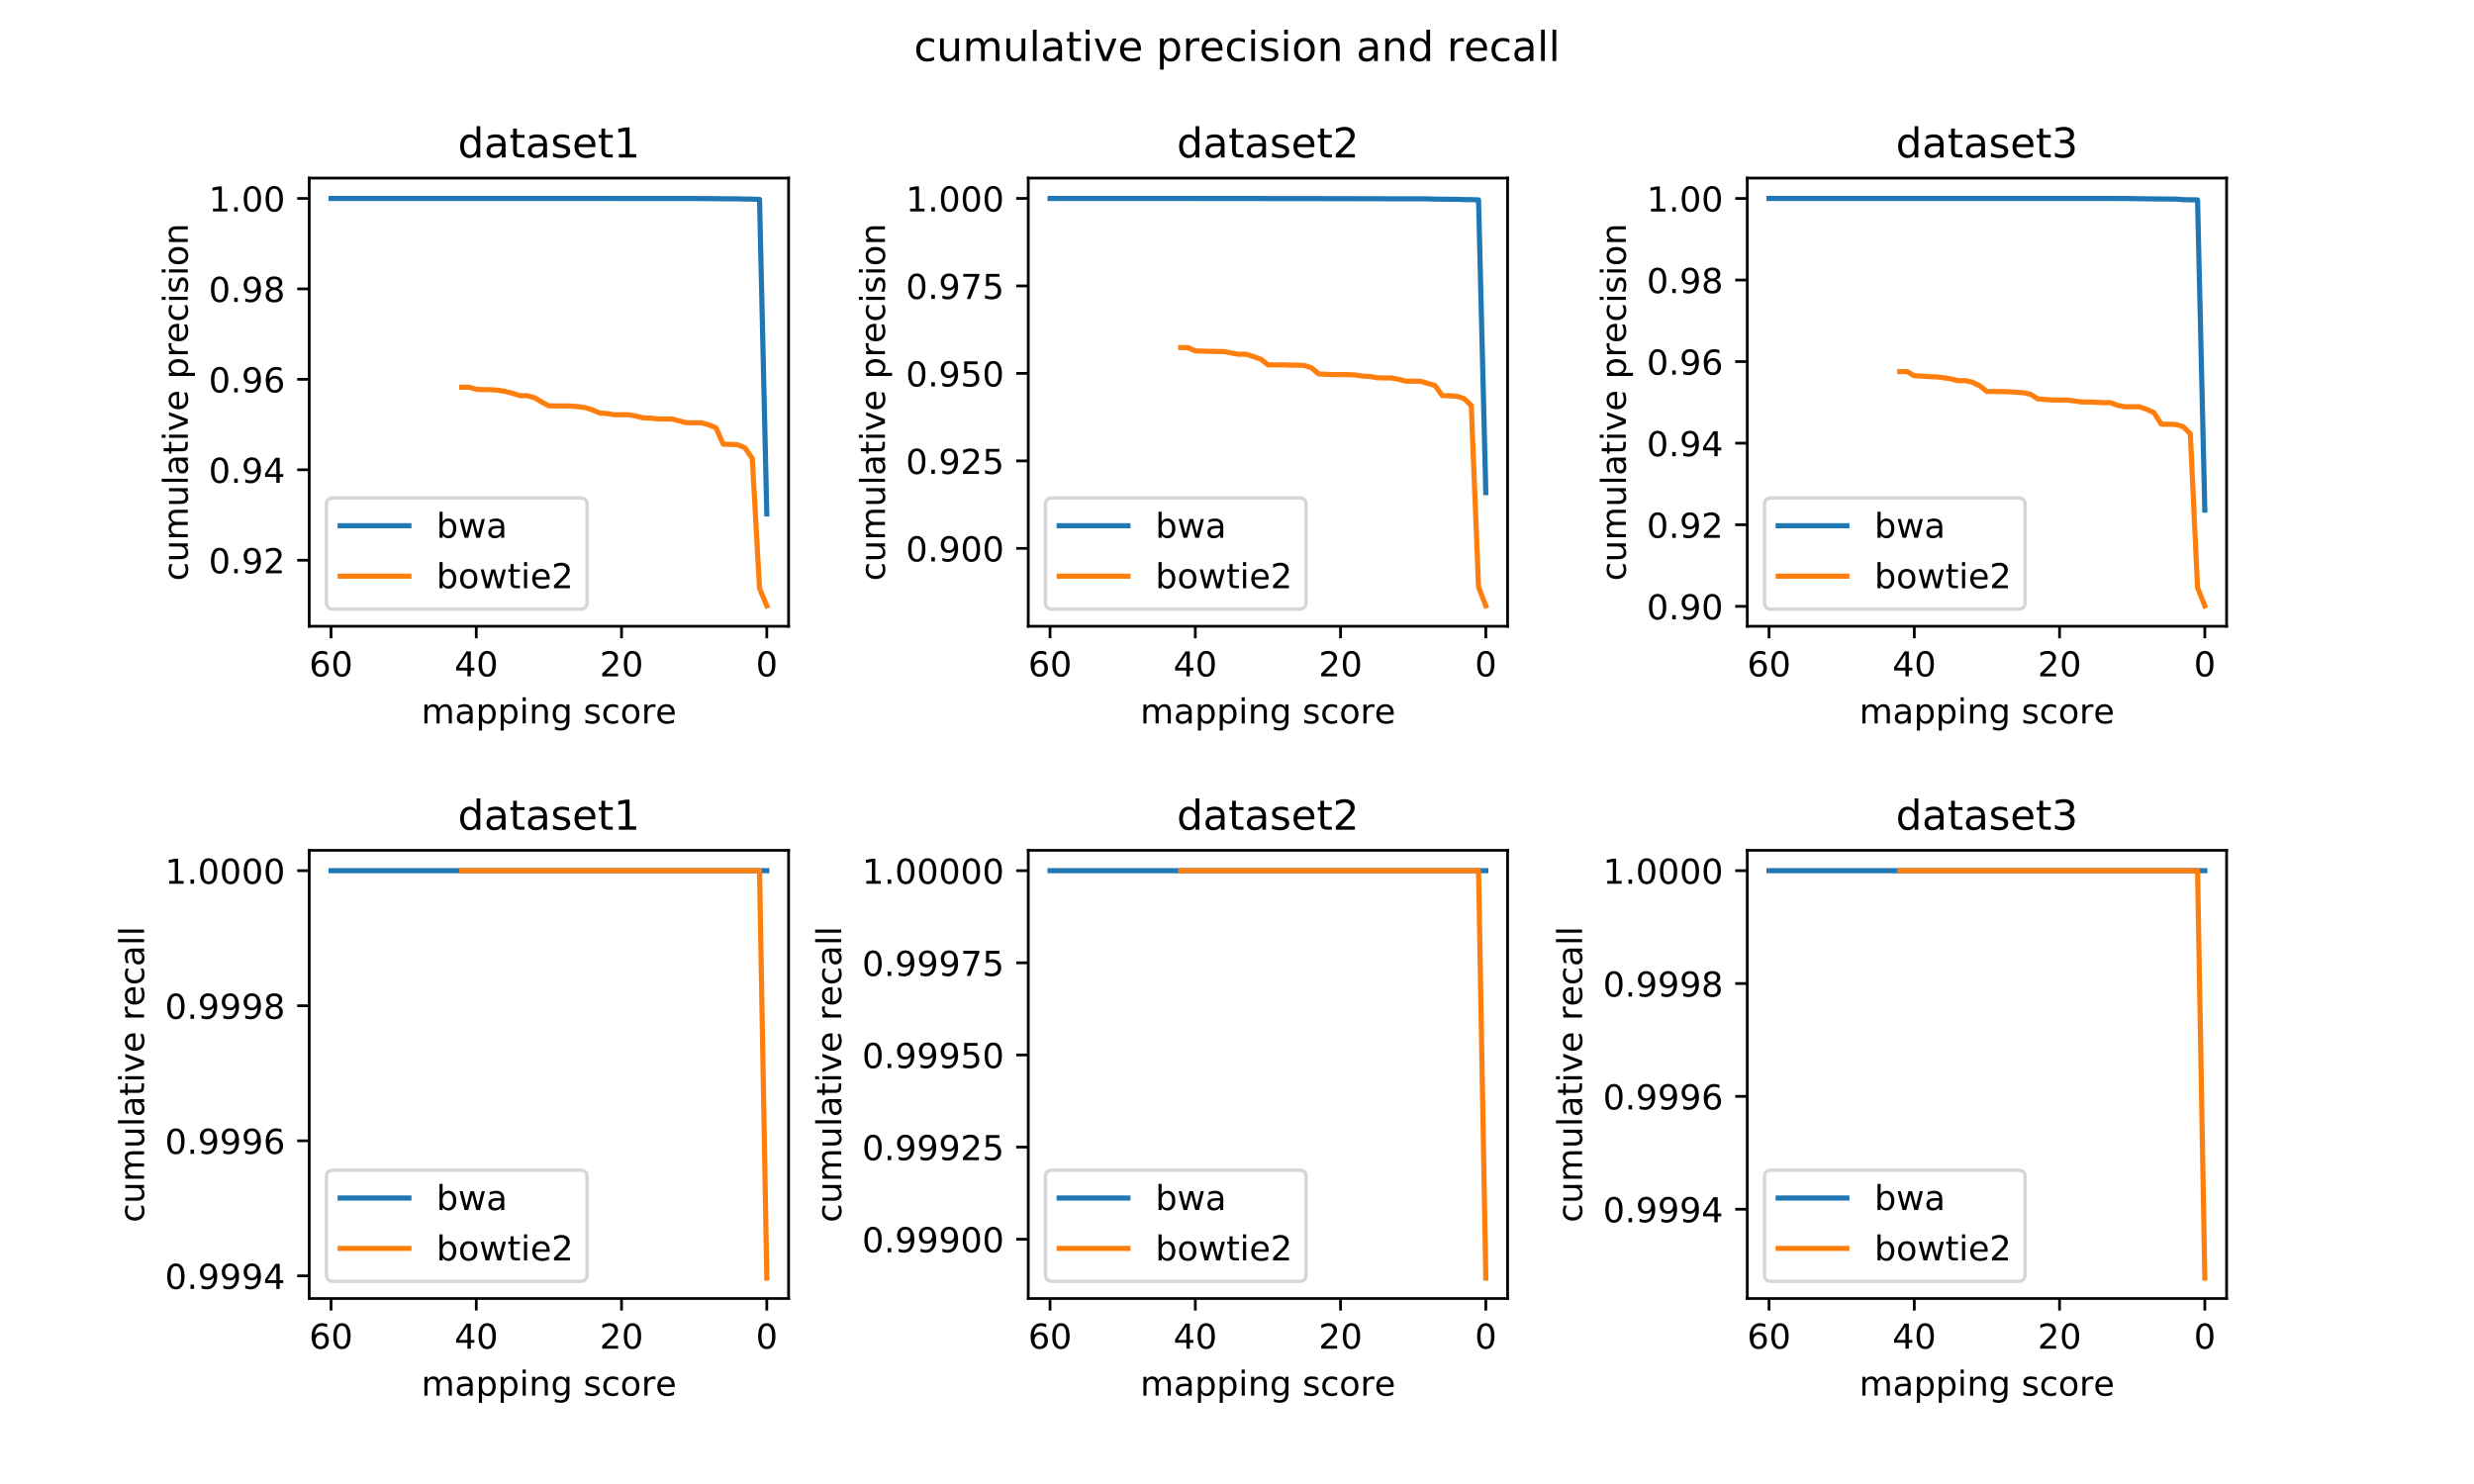 <?xml version="1.0" encoding="utf-8" standalone="no"?>
<!DOCTYPE svg PUBLIC "-//W3C//DTD SVG 1.1//EN"
  "http://www.w3.org/Graphics/SVG/1.1/DTD/svg11.dtd">
<!-- Created with matplotlib (https://matplotlib.org/) -->
<svg height="432pt" version="1.1" viewBox="0 0 720 432" width="720pt" xmlns="http://www.w3.org/2000/svg" xmlns:xlink="http://www.w3.org/1999/xlink">
 <defs>
  <style type="text/css">
*{stroke-linecap:butt;stroke-linejoin:round;}
  </style>
 </defs>
 <g id="figure_1">
  <g id="patch_1">
   <path d="M 0 432 
L 720 432 
L 720 0 
L 0 0 
z
" style="fill:#ffffff;"/>
  </g>
  <g id="axes_1">
   <g id="patch_2">
    <path d="M 90 182.304 
L 229.5 182.304 
L 229.5 51.84 
L 90 51.84 
z
" style="fill:#ffffff;"/>
   </g>
   <g id="matplotlib.axis_1">
    <g id="xtick_1">
     <g id="line2d_1">
      <defs>
       <path d="M 0 0 
L 0 3.5 
" id="m9a3efa7e48" style="stroke:#000000;stroke-width:0.8;"/>
      </defs>
      <g>
       <use style="stroke:#000000;stroke-width:0.8;" x="96.341" xlink:href="#m9a3efa7e48" y="182.304"/>
      </g>
     </g>
     <g id="text_1">
      <!-- 60 -->
      <defs>
       <path d="M 33.016 40.375 
Q 26.375 40.375 22.484 35.828 
Q 18.609 31.297 18.609 23.391 
Q 18.609 15.531 22.484 10.953 
Q 26.375 6.391 33.016 6.391 
Q 39.656 6.391 43.531 10.953 
Q 47.406 15.531 47.406 23.391 
Q 47.406 31.297 43.531 35.828 
Q 39.656 40.375 33.016 40.375 
z
M 52.594 71.297 
L 52.594 62.312 
Q 48.875 64.062 45.094 64.984 
Q 41.312 65.922 37.594 65.922 
Q 27.828 65.922 22.672 59.328 
Q 17.531 52.734 16.797 39.406 
Q 19.672 43.656 24.016 45.922 
Q 28.375 48.188 33.594 48.188 
Q 44.578 48.188 50.953 41.516 
Q 57.328 34.859 57.328 23.391 
Q 57.328 12.156 50.688 5.359 
Q 44.047 -1.422 33.016 -1.422 
Q 20.359 -1.422 13.672 8.266 
Q 6.984 17.969 6.984 36.375 
Q 6.984 53.656 15.188 63.938 
Q 23.391 74.219 37.203 74.219 
Q 40.922 74.219 44.703 73.484 
Q 48.484 72.75 52.594 71.297 
z
" id="DejaVuSans-54"/>
       <path d="M 31.781 66.406 
Q 24.172 66.406 20.328 58.906 
Q 16.5 51.422 16.5 36.375 
Q 16.5 21.391 20.328 13.891 
Q 24.172 6.391 31.781 6.391 
Q 39.453 6.391 43.281 13.891 
Q 47.125 21.391 47.125 36.375 
Q 47.125 51.422 43.281 58.906 
Q 39.453 66.406 31.781 66.406 
z
M 31.781 74.219 
Q 44.047 74.219 50.516 64.516 
Q 56.984 54.828 56.984 36.375 
Q 56.984 17.969 50.516 8.266 
Q 44.047 -1.422 31.781 -1.422 
Q 19.531 -1.422 13.062 8.266 
Q 6.594 17.969 6.594 36.375 
Q 6.594 54.828 13.062 64.516 
Q 19.531 74.219 31.781 74.219 
z
" id="DejaVuSans-48"/>
      </defs>
      <g transform="translate(89.978 196.902)scale(0.1 -0.1)">
       <use xlink:href="#DejaVuSans-54"/>
       <use x="63.623" xlink:href="#DejaVuSans-48"/>
      </g>
     </g>
    </g>
    <g id="xtick_2">
     <g id="line2d_2">
      <g>
       <use style="stroke:#000000;stroke-width:0.8;" x="138.614" xlink:href="#m9a3efa7e48" y="182.304"/>
      </g>
     </g>
     <g id="text_2">
      <!-- 40 -->
      <defs>
       <path d="M 37.797 64.312 
L 12.891 25.391 
L 37.797 25.391 
z
M 35.203 72.906 
L 47.609 72.906 
L 47.609 25.391 
L 58.016 25.391 
L 58.016 17.188 
L 47.609 17.188 
L 47.609 0 
L 37.797 0 
L 37.797 17.188 
L 4.891 17.188 
L 4.891 26.703 
z
" id="DejaVuSans-52"/>
      </defs>
      <g transform="translate(132.251 196.902)scale(0.1 -0.1)">
       <use xlink:href="#DejaVuSans-52"/>
       <use x="63.623" xlink:href="#DejaVuSans-48"/>
      </g>
     </g>
    </g>
    <g id="xtick_3">
     <g id="line2d_3">
      <g>
       <use style="stroke:#000000;stroke-width:0.8;" x="180.886" xlink:href="#m9a3efa7e48" y="182.304"/>
      </g>
     </g>
     <g id="text_3">
      <!-- 20 -->
      <defs>
       <path d="M 19.188 8.297 
L 53.609 8.297 
L 53.609 0 
L 7.328 0 
L 7.328 8.297 
Q 12.938 14.109 22.625 23.891 
Q 32.328 33.688 34.812 36.531 
Q 39.547 41.844 41.422 45.531 
Q 43.312 49.219 43.312 52.781 
Q 43.312 58.594 39.234 62.25 
Q 35.156 65.922 28.609 65.922 
Q 23.969 65.922 18.812 64.312 
Q 13.672 62.703 7.812 59.422 
L 7.812 69.391 
Q 13.766 71.781 18.938 73 
Q 24.125 74.219 28.422 74.219 
Q 39.75 74.219 46.484 68.547 
Q 53.219 62.891 53.219 53.422 
Q 53.219 48.922 51.531 44.891 
Q 49.859 40.875 45.406 35.406 
Q 44.188 33.984 37.641 27.219 
Q 31.109 20.453 19.188 8.297 
z
" id="DejaVuSans-50"/>
      </defs>
      <g transform="translate(174.524 196.902)scale(0.1 -0.1)">
       <use xlink:href="#DejaVuSans-50"/>
       <use x="63.623" xlink:href="#DejaVuSans-48"/>
      </g>
     </g>
    </g>
    <g id="xtick_4">
     <g id="line2d_4">
      <g>
       <use style="stroke:#000000;stroke-width:0.8;" x="223.159" xlink:href="#m9a3efa7e48" y="182.304"/>
      </g>
     </g>
     <g id="text_4">
      <!-- 0 -->
      <g transform="translate(219.978 196.902)scale(0.1 -0.1)">
       <use xlink:href="#DejaVuSans-48"/>
      </g>
     </g>
    </g>
    <g id="text_5">
     <!-- mapping score -->
     <defs>
      <path d="M 52 44.188 
Q 55.375 50.25 60.062 53.125 
Q 64.75 56 71.094 56 
Q 79.641 56 84.281 50.016 
Q 88.922 44.047 88.922 33.016 
L 88.922 0 
L 79.891 0 
L 79.891 32.719 
Q 79.891 40.578 77.094 44.375 
Q 74.312 48.188 68.609 48.188 
Q 61.625 48.188 57.562 43.547 
Q 53.516 38.922 53.516 30.906 
L 53.516 0 
L 44.484 0 
L 44.484 32.719 
Q 44.484 40.625 41.703 44.406 
Q 38.922 48.188 33.109 48.188 
Q 26.219 48.188 22.156 43.531 
Q 18.109 38.875 18.109 30.906 
L 18.109 0 
L 9.078 0 
L 9.078 54.688 
L 18.109 54.688 
L 18.109 46.188 
Q 21.188 51.219 25.484 53.609 
Q 29.781 56 35.688 56 
Q 41.656 56 45.828 52.969 
Q 50 49.953 52 44.188 
z
" id="DejaVuSans-109"/>
      <path d="M 34.281 27.484 
Q 23.391 27.484 19.188 25 
Q 14.984 22.516 14.984 16.5 
Q 14.984 11.719 18.141 8.906 
Q 21.297 6.109 26.703 6.109 
Q 34.188 6.109 38.703 11.406 
Q 43.219 16.703 43.219 25.484 
L 43.219 27.484 
z
M 52.203 31.203 
L 52.203 0 
L 43.219 0 
L 43.219 8.297 
Q 40.141 3.328 35.547 0.953 
Q 30.953 -1.422 24.312 -1.422 
Q 15.922 -1.422 10.953 3.297 
Q 6 8.016 6 15.922 
Q 6 25.141 12.172 29.828 
Q 18.359 34.516 30.609 34.516 
L 43.219 34.516 
L 43.219 35.406 
Q 43.219 41.609 39.141 45 
Q 35.062 48.391 27.688 48.391 
Q 23 48.391 18.547 47.266 
Q 14.109 46.141 10.016 43.891 
L 10.016 52.203 
Q 14.938 54.109 19.578 55.047 
Q 24.219 56 28.609 56 
Q 40.484 56 46.344 49.844 
Q 52.203 43.703 52.203 31.203 
z
" id="DejaVuSans-97"/>
      <path d="M 18.109 8.203 
L 18.109 -20.797 
L 9.078 -20.797 
L 9.078 54.688 
L 18.109 54.688 
L 18.109 46.391 
Q 20.953 51.266 25.266 53.625 
Q 29.594 56 35.594 56 
Q 45.562 56 51.781 48.094 
Q 58.016 40.188 58.016 27.297 
Q 58.016 14.406 51.781 6.484 
Q 45.562 -1.422 35.594 -1.422 
Q 29.594 -1.422 25.266 0.953 
Q 20.953 3.328 18.109 8.203 
z
M 48.688 27.297 
Q 48.688 37.203 44.609 42.844 
Q 40.531 48.484 33.406 48.484 
Q 26.266 48.484 22.188 42.844 
Q 18.109 37.203 18.109 27.297 
Q 18.109 17.391 22.188 11.75 
Q 26.266 6.109 33.406 6.109 
Q 40.531 6.109 44.609 11.75 
Q 48.688 17.391 48.688 27.297 
z
" id="DejaVuSans-112"/>
      <path d="M 9.422 54.688 
L 18.406 54.688 
L 18.406 0 
L 9.422 0 
z
M 9.422 75.984 
L 18.406 75.984 
L 18.406 64.594 
L 9.422 64.594 
z
" id="DejaVuSans-105"/>
      <path d="M 54.891 33.016 
L 54.891 0 
L 45.906 0 
L 45.906 32.719 
Q 45.906 40.484 42.875 44.328 
Q 39.844 48.188 33.797 48.188 
Q 26.516 48.188 22.312 43.547 
Q 18.109 38.922 18.109 30.906 
L 18.109 0 
L 9.078 0 
L 9.078 54.688 
L 18.109 54.688 
L 18.109 46.188 
Q 21.344 51.125 25.703 53.562 
Q 30.078 56 35.797 56 
Q 45.219 56 50.047 50.172 
Q 54.891 44.344 54.891 33.016 
z
" id="DejaVuSans-110"/>
      <path d="M 45.406 27.984 
Q 45.406 37.75 41.375 43.109 
Q 37.359 48.484 30.078 48.484 
Q 22.859 48.484 18.828 43.109 
Q 14.797 37.75 14.797 27.984 
Q 14.797 18.266 18.828 12.891 
Q 22.859 7.516 30.078 7.516 
Q 37.359 7.516 41.375 12.891 
Q 45.406 18.266 45.406 27.984 
z
M 54.391 6.781 
Q 54.391 -7.172 48.188 -13.984 
Q 42 -20.797 29.203 -20.797 
Q 24.469 -20.797 20.266 -20.094 
Q 16.062 -19.391 12.109 -17.922 
L 12.109 -9.188 
Q 16.062 -11.328 19.922 -12.344 
Q 23.781 -13.375 27.781 -13.375 
Q 36.625 -13.375 41.016 -8.766 
Q 45.406 -4.156 45.406 5.172 
L 45.406 9.625 
Q 42.625 4.781 38.281 2.391 
Q 33.938 0 27.875 0 
Q 17.828 0 11.672 7.656 
Q 5.516 15.328 5.516 27.984 
Q 5.516 40.672 11.672 48.328 
Q 17.828 56 27.875 56 
Q 33.938 56 38.281 53.609 
Q 42.625 51.219 45.406 46.391 
L 45.406 54.688 
L 54.391 54.688 
z
" id="DejaVuSans-103"/>
      <path id="DejaVuSans-32"/>
      <path d="M 44.281 53.078 
L 44.281 44.578 
Q 40.484 46.531 36.375 47.5 
Q 32.281 48.484 27.875 48.484 
Q 21.188 48.484 17.844 46.438 
Q 14.5 44.391 14.5 40.281 
Q 14.5 37.156 16.891 35.375 
Q 19.281 33.594 26.516 31.984 
L 29.594 31.297 
Q 39.156 29.25 43.188 25.516 
Q 47.219 21.781 47.219 15.094 
Q 47.219 7.469 41.188 3.016 
Q 35.156 -1.422 24.609 -1.422 
Q 20.219 -1.422 15.453 -0.562 
Q 10.688 0.297 5.422 2 
L 5.422 11.281 
Q 10.406 8.688 15.234 7.391 
Q 20.062 6.109 24.812 6.109 
Q 31.156 6.109 34.562 8.281 
Q 37.984 10.453 37.984 14.406 
Q 37.984 18.062 35.516 20.016 
Q 33.062 21.969 24.703 23.781 
L 21.578 24.516 
Q 13.234 26.266 9.516 29.906 
Q 5.812 33.547 5.812 39.891 
Q 5.812 47.609 11.281 51.797 
Q 16.75 56 26.812 56 
Q 31.781 56 36.172 55.266 
Q 40.578 54.547 44.281 53.078 
z
" id="DejaVuSans-115"/>
      <path d="M 48.781 52.594 
L 48.781 44.188 
Q 44.969 46.297 41.141 47.344 
Q 37.312 48.391 33.406 48.391 
Q 24.656 48.391 19.812 42.844 
Q 14.984 37.312 14.984 27.297 
Q 14.984 17.281 19.812 11.734 
Q 24.656 6.203 33.406 6.203 
Q 37.312 6.203 41.141 7.25 
Q 44.969 8.297 48.781 10.406 
L 48.781 2.094 
Q 45.016 0.344 40.984 -0.531 
Q 36.969 -1.422 32.422 -1.422 
Q 20.062 -1.422 12.781 6.344 
Q 5.516 14.109 5.516 27.297 
Q 5.516 40.672 12.859 48.328 
Q 20.219 56 33.016 56 
Q 37.156 56 41.109 55.141 
Q 45.062 54.297 48.781 52.594 
z
" id="DejaVuSans-99"/>
      <path d="M 30.609 48.391 
Q 23.391 48.391 19.188 42.75 
Q 14.984 37.109 14.984 27.297 
Q 14.984 17.484 19.156 11.844 
Q 23.344 6.203 30.609 6.203 
Q 37.797 6.203 41.984 11.859 
Q 46.188 17.531 46.188 27.297 
Q 46.188 37.016 41.984 42.703 
Q 37.797 48.391 30.609 48.391 
z
M 30.609 56 
Q 42.328 56 49.016 48.375 
Q 55.719 40.766 55.719 27.297 
Q 55.719 13.875 49.016 6.219 
Q 42.328 -1.422 30.609 -1.422 
Q 18.844 -1.422 12.172 6.219 
Q 5.516 13.875 5.516 27.297 
Q 5.516 40.766 12.172 48.375 
Q 18.844 56 30.609 56 
z
" id="DejaVuSans-111"/>
      <path d="M 41.109 46.297 
Q 39.594 47.172 37.812 47.578 
Q 36.031 48 33.891 48 
Q 26.266 48 22.188 43.047 
Q 18.109 38.094 18.109 28.812 
L 18.109 0 
L 9.078 0 
L 9.078 54.688 
L 18.109 54.688 
L 18.109 46.188 
Q 20.953 51.172 25.484 53.578 
Q 30.031 56 36.531 56 
Q 37.453 56 38.578 55.875 
Q 39.703 55.766 41.062 55.516 
z
" id="DejaVuSans-114"/>
      <path d="M 56.203 29.594 
L 56.203 25.203 
L 14.891 25.203 
Q 15.484 15.922 20.484 11.062 
Q 25.484 6.203 34.422 6.203 
Q 39.594 6.203 44.453 7.469 
Q 49.312 8.734 54.109 11.281 
L 54.109 2.781 
Q 49.266 0.734 44.188 -0.344 
Q 39.109 -1.422 33.891 -1.422 
Q 20.797 -1.422 13.156 6.188 
Q 5.516 13.812 5.516 26.812 
Q 5.516 40.234 12.766 48.109 
Q 20.016 56 32.328 56 
Q 43.359 56 49.781 48.891 
Q 56.203 41.797 56.203 29.594 
z
M 47.219 32.234 
Q 47.125 39.594 43.094 43.984 
Q 39.062 48.391 32.422 48.391 
Q 24.906 48.391 20.391 44.141 
Q 15.875 39.891 15.188 32.172 
z
" id="DejaVuSans-101"/>
     </defs>
     <g transform="translate(122.602 210.581)scale(0.1 -0.1)">
      <use xlink:href="#DejaVuSans-109"/>
      <use x="97.412" xlink:href="#DejaVuSans-97"/>
      <use x="158.691" xlink:href="#DejaVuSans-112"/>
      <use x="222.168" xlink:href="#DejaVuSans-112"/>
      <use x="285.645" xlink:href="#DejaVuSans-105"/>
      <use x="313.428" xlink:href="#DejaVuSans-110"/>
      <use x="376.807" xlink:href="#DejaVuSans-103"/>
      <use x="440.283" xlink:href="#DejaVuSans-32"/>
      <use x="472.07" xlink:href="#DejaVuSans-115"/>
      <use x="524.17" xlink:href="#DejaVuSans-99"/>
      <use x="579.15" xlink:href="#DejaVuSans-111"/>
      <use x="640.332" xlink:href="#DejaVuSans-114"/>
      <use x="681.414" xlink:href="#DejaVuSans-101"/>
     </g>
    </g>
   </g>
   <g id="matplotlib.axis_2">
    <g id="ytick_1">
     <g id="line2d_5">
      <defs>
       <path d="M 0 0 
L -3.5 0 
" id="mb3be9c110d" style="stroke:#000000;stroke-width:0.8;"/>
      </defs>
      <g>
       <use style="stroke:#000000;stroke-width:0.8;" x="90" xlink:href="#mb3be9c110d" y="163.082"/>
      </g>
     </g>
     <g id="text_6">
      <!-- 0.92 -->
      <defs>
       <path d="M 10.688 12.406 
L 21 12.406 
L 21 0 
L 10.688 0 
z
" id="DejaVuSans-46"/>
       <path d="M 10.984 1.516 
L 10.984 10.5 
Q 14.703 8.734 18.5 7.812 
Q 22.312 6.891 25.984 6.891 
Q 35.75 6.891 40.891 13.453 
Q 46.047 20.016 46.781 33.406 
Q 43.953 29.203 39.594 26.953 
Q 35.25 24.703 29.984 24.703 
Q 19.047 24.703 12.672 31.312 
Q 6.297 37.938 6.297 49.422 
Q 6.297 60.641 12.938 67.422 
Q 19.578 74.219 30.609 74.219 
Q 43.266 74.219 49.922 64.516 
Q 56.594 54.828 56.594 36.375 
Q 56.594 19.141 48.406 8.859 
Q 40.234 -1.422 26.422 -1.422 
Q 22.703 -1.422 18.891 -0.688 
Q 15.094 0.047 10.984 1.516 
z
M 30.609 32.422 
Q 37.25 32.422 41.125 36.953 
Q 45.016 41.5 45.016 49.422 
Q 45.016 57.281 41.125 61.844 
Q 37.25 66.406 30.609 66.406 
Q 23.969 66.406 20.094 61.844 
Q 16.219 57.281 16.219 49.422 
Q 16.219 41.5 20.094 36.953 
Q 23.969 32.422 30.609 32.422 
z
" id="DejaVuSans-57"/>
      </defs>
      <g transform="translate(60.734 166.881)scale(0.1 -0.1)">
       <use xlink:href="#DejaVuSans-48"/>
       <use x="63.623" xlink:href="#DejaVuSans-46"/>
       <use x="95.41" xlink:href="#DejaVuSans-57"/>
       <use x="159.033" xlink:href="#DejaVuSans-50"/>
      </g>
     </g>
    </g>
    <g id="ytick_2">
     <g id="line2d_6">
      <g>
       <use style="stroke:#000000;stroke-width:0.8;" x="90" xlink:href="#mb3be9c110d" y="136.752"/>
      </g>
     </g>
     <g id="text_7">
      <!-- 0.94 -->
      <g transform="translate(60.734 140.552)scale(0.1 -0.1)">
       <use xlink:href="#DejaVuSans-48"/>
       <use x="63.623" xlink:href="#DejaVuSans-46"/>
       <use x="95.41" xlink:href="#DejaVuSans-57"/>
       <use x="159.033" xlink:href="#DejaVuSans-52"/>
      </g>
     </g>
    </g>
    <g id="ytick_3">
     <g id="line2d_7">
      <g>
       <use style="stroke:#000000;stroke-width:0.8;" x="90" xlink:href="#mb3be9c110d" y="110.422"/>
      </g>
     </g>
     <g id="text_8">
      <!-- 0.96 -->
      <g transform="translate(60.734 114.222)scale(0.1 -0.1)">
       <use xlink:href="#DejaVuSans-48"/>
       <use x="63.623" xlink:href="#DejaVuSans-46"/>
       <use x="95.41" xlink:href="#DejaVuSans-57"/>
       <use x="159.033" xlink:href="#DejaVuSans-54"/>
      </g>
     </g>
    </g>
    <g id="ytick_4">
     <g id="line2d_8">
      <g>
       <use style="stroke:#000000;stroke-width:0.8;" x="90" xlink:href="#mb3be9c110d" y="84.092"/>
      </g>
     </g>
     <g id="text_9">
      <!-- 0.98 -->
      <defs>
       <path d="M 31.781 34.625 
Q 24.75 34.625 20.719 30.859 
Q 16.703 27.094 16.703 20.516 
Q 16.703 13.922 20.719 10.156 
Q 24.75 6.391 31.781 6.391 
Q 38.812 6.391 42.859 10.172 
Q 46.922 13.969 46.922 20.516 
Q 46.922 27.094 42.891 30.859 
Q 38.875 34.625 31.781 34.625 
z
M 21.922 38.812 
Q 15.578 40.375 12.031 44.719 
Q 8.5 49.078 8.5 55.328 
Q 8.5 64.062 14.719 69.141 
Q 20.953 74.219 31.781 74.219 
Q 42.672 74.219 48.875 69.141 
Q 55.078 64.062 55.078 55.328 
Q 55.078 49.078 51.531 44.719 
Q 48 40.375 41.703 38.812 
Q 48.828 37.156 52.797 32.312 
Q 56.781 27.484 56.781 20.516 
Q 56.781 9.906 50.312 4.234 
Q 43.844 -1.422 31.781 -1.422 
Q 19.734 -1.422 13.25 4.234 
Q 6.781 9.906 6.781 20.516 
Q 6.781 27.484 10.781 32.312 
Q 14.797 37.156 21.922 38.812 
z
M 18.312 54.391 
Q 18.312 48.734 21.844 45.562 
Q 25.391 42.391 31.781 42.391 
Q 38.141 42.391 41.719 45.562 
Q 45.312 48.734 45.312 54.391 
Q 45.312 60.062 41.719 63.234 
Q 38.141 66.406 31.781 66.406 
Q 25.391 66.406 21.844 63.234 
Q 18.312 60.062 18.312 54.391 
z
" id="DejaVuSans-56"/>
      </defs>
      <g transform="translate(60.734 87.892)scale(0.1 -0.1)">
       <use xlink:href="#DejaVuSans-48"/>
       <use x="63.623" xlink:href="#DejaVuSans-46"/>
       <use x="95.41" xlink:href="#DejaVuSans-57"/>
       <use x="159.033" xlink:href="#DejaVuSans-56"/>
      </g>
     </g>
    </g>
    <g id="ytick_5">
     <g id="line2d_9">
      <g>
       <use style="stroke:#000000;stroke-width:0.8;" x="90" xlink:href="#mb3be9c110d" y="57.762"/>
      </g>
     </g>
     <g id="text_10">
      <!-- 1.00 -->
      <defs>
       <path d="M 12.406 8.297 
L 28.516 8.297 
L 28.516 63.922 
L 10.984 60.406 
L 10.984 69.391 
L 28.422 72.906 
L 38.281 72.906 
L 38.281 8.297 
L 54.391 8.297 
L 54.391 0 
L 12.406 0 
z
" id="DejaVuSans-49"/>
      </defs>
      <g transform="translate(60.734 61.562)scale(0.1 -0.1)">
       <use xlink:href="#DejaVuSans-49"/>
       <use x="63.623" xlink:href="#DejaVuSans-46"/>
       <use x="95.41" xlink:href="#DejaVuSans-48"/>
       <use x="159.033" xlink:href="#DejaVuSans-48"/>
      </g>
     </g>
    </g>
    <g id="text_11">
     <!-- cumulative precision -->
     <defs>
      <path d="M 8.5 21.578 
L 8.5 54.688 
L 17.484 54.688 
L 17.484 21.922 
Q 17.484 14.156 20.5 10.266 
Q 23.531 6.391 29.594 6.391 
Q 36.859 6.391 41.078 11.031 
Q 45.312 15.672 45.312 23.688 
L 45.312 54.688 
L 54.297 54.688 
L 54.297 0 
L 45.312 0 
L 45.312 8.406 
Q 42.047 3.422 37.719 1 
Q 33.406 -1.422 27.688 -1.422 
Q 18.266 -1.422 13.375 4.438 
Q 8.5 10.297 8.5 21.578 
z
M 31.109 56 
z
" id="DejaVuSans-117"/>
      <path d="M 9.422 75.984 
L 18.406 75.984 
L 18.406 0 
L 9.422 0 
z
" id="DejaVuSans-108"/>
      <path d="M 18.312 70.219 
L 18.312 54.688 
L 36.812 54.688 
L 36.812 47.703 
L 18.312 47.703 
L 18.312 18.016 
Q 18.312 11.328 20.141 9.422 
Q 21.969 7.516 27.594 7.516 
L 36.812 7.516 
L 36.812 0 
L 27.594 0 
Q 17.188 0 13.234 3.875 
Q 9.281 7.766 9.281 18.016 
L 9.281 47.703 
L 2.688 47.703 
L 2.688 54.688 
L 9.281 54.688 
L 9.281 70.219 
z
" id="DejaVuSans-116"/>
      <path d="M 2.984 54.688 
L 12.5 54.688 
L 29.594 8.797 
L 46.688 54.688 
L 56.203 54.688 
L 35.688 0 
L 23.484 0 
z
" id="DejaVuSans-118"/>
     </defs>
     <g transform="translate(54.655 169.121)rotate(-90)scale(0.1 -0.1)">
      <use xlink:href="#DejaVuSans-99"/>
      <use x="54.98" xlink:href="#DejaVuSans-117"/>
      <use x="118.359" xlink:href="#DejaVuSans-109"/>
      <use x="215.771" xlink:href="#DejaVuSans-117"/>
      <use x="279.15" xlink:href="#DejaVuSans-108"/>
      <use x="306.934" xlink:href="#DejaVuSans-97"/>
      <use x="368.213" xlink:href="#DejaVuSans-116"/>
      <use x="407.422" xlink:href="#DejaVuSans-105"/>
      <use x="435.205" xlink:href="#DejaVuSans-118"/>
      <use x="494.385" xlink:href="#DejaVuSans-101"/>
      <use x="555.908" xlink:href="#DejaVuSans-32"/>
      <use x="587.695" xlink:href="#DejaVuSans-112"/>
      <use x="651.172" xlink:href="#DejaVuSans-114"/>
      <use x="692.254" xlink:href="#DejaVuSans-101"/>
      <use x="753.777" xlink:href="#DejaVuSans-99"/>
      <use x="808.758" xlink:href="#DejaVuSans-105"/>
      <use x="836.541" xlink:href="#DejaVuSans-115"/>
      <use x="888.641" xlink:href="#DejaVuSans-105"/>
      <use x="916.424" xlink:href="#DejaVuSans-111"/>
      <use x="977.605" xlink:href="#DejaVuSans-110"/>
     </g>
    </g>
   </g>
   <g id="line2d_10">
    <path clip-path="url(#p1d8605f6cf)" d="M 96.341 57.771 
L 98.455 57.771 
L 100.568 57.771 
L 102.682 57.771 
L 104.795 57.771 
L 106.909 57.771 
L 109.023 57.771 
L 111.136 57.771 
L 113.25 57.771 
L 115.364 57.771 
L 117.477 57.77 
L 119.591 57.77 
L 121.705 57.77 
L 123.818 57.77 
L 125.932 57.77 
L 128.045 57.77 
L 130.159 57.77 
L 132.273 57.77 
L 134.386 57.77 
L 136.5 57.77 
L 138.614 57.77 
L 140.727 57.77 
L 142.841 57.77 
L 144.955 57.77 
L 147.068 57.77 
L 149.182 57.77 
L 151.295 57.77 
L 153.409 57.77 
L 155.523 57.77 
L 157.636 57.77 
L 159.75 57.77 
L 161.864 57.77 
L 163.977 57.77 
L 166.091 57.77 
L 168.205 57.77 
L 170.318 57.77 
L 172.432 57.77 
L 174.545 57.77 
L 176.659 57.77 
L 178.773 57.786 
L 180.886 57.786 
L 183 57.786 
L 185.114 57.786 
L 187.227 57.786 
L 189.341 57.786 
L 191.455 57.786 
L 193.568 57.786 
L 195.682 57.786 
L 197.795 57.786 
L 199.909 57.786 
L 202.023 57.786 
L 204.136 57.809 
L 206.25 57.809 
L 208.364 57.833 
L 210.477 57.864 
L 212.591 57.864 
L 214.705 57.879 
L 216.818 57.949 
L 218.932 57.965 
L 221.045 58.043 
L 223.159 149.621 
" style="fill:none;stroke:#1f77b4;stroke-linecap:square;stroke-width:1.5;"/>
   </g>
   <g id="line2d_11">
    <path clip-path="url(#p1d8605f6cf)" d="M 134.386 112.716 
L 136.5 112.716 
L 138.614 113.326 
L 140.727 113.442 
L 142.841 113.437 
L 144.955 113.599 
L 147.068 113.946 
L 149.182 114.5 
L 151.295 115.169 
L 153.409 115.186 
L 155.523 115.778 
L 157.636 117.014 
L 159.75 118.156 
L 161.864 118.156 
L 163.977 118.156 
L 166.091 118.19 
L 168.205 118.372 
L 170.318 118.656 
L 172.432 119.327 
L 174.545 120.249 
L 176.659 120.38 
L 178.773 120.733 
L 180.886 120.733 
L 183 120.733 
L 185.114 121.137 
L 187.227 121.642 
L 189.341 121.725 
L 191.455 121.936 
L 193.568 121.983 
L 195.682 121.983 
L 197.795 122.553 
L 199.909 123.079 
L 202.023 123.079 
L 204.136 123.079 
L 206.25 123.661 
L 208.364 124.518 
L 210.477 129.311 
L 212.591 129.348 
L 214.705 129.473 
L 216.818 130.374 
L 218.932 133.461 
L 221.045 171.278 
L 223.159 176.374 
" style="fill:none;stroke:#ff7f0e;stroke-linecap:square;stroke-width:1.5;"/>
   </g>
   <g id="patch_3">
    <path d="M 90 182.304 
L 90 51.84 
" style="fill:none;stroke:#000000;stroke-linecap:square;stroke-linejoin:miter;stroke-width:0.8;"/>
   </g>
   <g id="patch_4">
    <path d="M 229.5 182.304 
L 229.5 51.84 
" style="fill:none;stroke:#000000;stroke-linecap:square;stroke-linejoin:miter;stroke-width:0.8;"/>
   </g>
   <g id="patch_5">
    <path d="M 90 182.304 
L 229.5 182.304 
" style="fill:none;stroke:#000000;stroke-linecap:square;stroke-linejoin:miter;stroke-width:0.8;"/>
   </g>
   <g id="patch_6">
    <path d="M 90 51.84 
L 229.5 51.84 
" style="fill:none;stroke:#000000;stroke-linecap:square;stroke-linejoin:miter;stroke-width:0.8;"/>
   </g>
   <g id="text_12">
    <!-- dataset1 -->
    <defs>
     <path d="M 45.406 46.391 
L 45.406 75.984 
L 54.391 75.984 
L 54.391 0 
L 45.406 0 
L 45.406 8.203 
Q 42.578 3.328 38.25 0.953 
Q 33.938 -1.422 27.875 -1.422 
Q 17.969 -1.422 11.734 6.484 
Q 5.516 14.406 5.516 27.297 
Q 5.516 40.188 11.734 48.094 
Q 17.969 56 27.875 56 
Q 33.938 56 38.25 53.625 
Q 42.578 51.266 45.406 46.391 
z
M 14.797 27.297 
Q 14.797 17.391 18.875 11.75 
Q 22.953 6.109 30.078 6.109 
Q 37.203 6.109 41.297 11.75 
Q 45.406 17.391 45.406 27.297 
Q 45.406 37.203 41.297 42.844 
Q 37.203 48.484 30.078 48.484 
Q 22.953 48.484 18.875 42.844 
Q 14.797 37.203 14.797 27.297 
z
" id="DejaVuSans-100"/>
    </defs>
    <g transform="translate(133.248 45.84)scale(0.12 -0.12)">
     <use xlink:href="#DejaVuSans-100"/>
     <use x="63.477" xlink:href="#DejaVuSans-97"/>
     <use x="124.756" xlink:href="#DejaVuSans-116"/>
     <use x="163.965" xlink:href="#DejaVuSans-97"/>
     <use x="225.244" xlink:href="#DejaVuSans-115"/>
     <use x="277.344" xlink:href="#DejaVuSans-101"/>
     <use x="338.867" xlink:href="#DejaVuSans-116"/>
     <use x="378.076" xlink:href="#DejaVuSans-49"/>
    </g>
   </g>
   <g id="legend_1">
    <g id="patch_7">
     <path d="M 97 177.304 
L 168.859 177.304 
Q 170.859 177.304 170.859 175.304 
L 170.859 146.948 
Q 170.859 144.948 168.859 144.948 
L 97 144.948 
Q 95 144.948 95 146.948 
L 95 175.304 
Q 95 177.304 97 177.304 
z
" style="fill:#ffffff;opacity:0.8;stroke:#cccccc;stroke-linejoin:miter;"/>
    </g>
    <g id="line2d_12">
     <path d="M 99 153.046 
L 119 153.046 
" style="fill:none;stroke:#1f77b4;stroke-linecap:square;stroke-width:1.5;"/>
    </g>
    <g id="line2d_13"/>
    <g id="text_13">
     <!-- bwa -->
     <defs>
      <path d="M 48.688 27.297 
Q 48.688 37.203 44.609 42.844 
Q 40.531 48.484 33.406 48.484 
Q 26.266 48.484 22.188 42.844 
Q 18.109 37.203 18.109 27.297 
Q 18.109 17.391 22.188 11.75 
Q 26.266 6.109 33.406 6.109 
Q 40.531 6.109 44.609 11.75 
Q 48.688 17.391 48.688 27.297 
z
M 18.109 46.391 
Q 20.953 51.266 25.266 53.625 
Q 29.594 56 35.594 56 
Q 45.562 56 51.781 48.094 
Q 58.016 40.188 58.016 27.297 
Q 58.016 14.406 51.781 6.484 
Q 45.562 -1.422 35.594 -1.422 
Q 29.594 -1.422 25.266 0.953 
Q 20.953 3.328 18.109 8.203 
L 18.109 0 
L 9.078 0 
L 9.078 75.984 
L 18.109 75.984 
z
" id="DejaVuSans-98"/>
      <path d="M 4.203 54.688 
L 13.188 54.688 
L 24.422 12.016 
L 35.594 54.688 
L 46.188 54.688 
L 57.422 12.016 
L 68.609 54.688 
L 77.594 54.688 
L 63.281 0 
L 52.688 0 
L 40.922 44.828 
L 29.109 0 
L 18.5 0 
z
" id="DejaVuSans-119"/>
     </defs>
     <g transform="translate(127 156.546)scale(0.1 -0.1)">
      <use xlink:href="#DejaVuSans-98"/>
      <use x="63.477" xlink:href="#DejaVuSans-119"/>
      <use x="145.264" xlink:href="#DejaVuSans-97"/>
     </g>
    </g>
    <g id="line2d_14">
     <path d="M 99 167.724 
L 119 167.724 
" style="fill:none;stroke:#ff7f0e;stroke-linecap:square;stroke-width:1.5;"/>
    </g>
    <g id="line2d_15"/>
    <g id="text_14">
     <!-- bowtie2 -->
     <g transform="translate(127 171.224)scale(0.1 -0.1)">
      <use xlink:href="#DejaVuSans-98"/>
      <use x="63.477" xlink:href="#DejaVuSans-111"/>
      <use x="124.658" xlink:href="#DejaVuSans-119"/>
      <use x="206.445" xlink:href="#DejaVuSans-116"/>
      <use x="245.654" xlink:href="#DejaVuSans-105"/>
      <use x="273.438" xlink:href="#DejaVuSans-101"/>
      <use x="334.961" xlink:href="#DejaVuSans-50"/>
     </g>
    </g>
   </g>
  </g>
  <g id="axes_2">
   <g id="patch_8">
    <path d="M 299.25 182.304 
L 438.75 182.304 
L 438.75 51.84 
L 299.25 51.84 
z
" style="fill:#ffffff;"/>
   </g>
   <g id="matplotlib.axis_3">
    <g id="xtick_5">
     <g id="line2d_16">
      <g>
       <use style="stroke:#000000;stroke-width:0.8;" x="305.591" xlink:href="#m9a3efa7e48" y="182.304"/>
      </g>
     </g>
     <g id="text_15">
      <!-- 60 -->
      <g transform="translate(299.228 196.902)scale(0.1 -0.1)">
       <use xlink:href="#DejaVuSans-54"/>
       <use x="63.623" xlink:href="#DejaVuSans-48"/>
      </g>
     </g>
    </g>
    <g id="xtick_6">
     <g id="line2d_17">
      <g>
       <use style="stroke:#000000;stroke-width:0.8;" x="347.864" xlink:href="#m9a3efa7e48" y="182.304"/>
      </g>
     </g>
     <g id="text_16">
      <!-- 40 -->
      <g transform="translate(341.501 196.902)scale(0.1 -0.1)">
       <use xlink:href="#DejaVuSans-52"/>
       <use x="63.623" xlink:href="#DejaVuSans-48"/>
      </g>
     </g>
    </g>
    <g id="xtick_7">
     <g id="line2d_18">
      <g>
       <use style="stroke:#000000;stroke-width:0.8;" x="390.136" xlink:href="#m9a3efa7e48" y="182.304"/>
      </g>
     </g>
     <g id="text_17">
      <!-- 20 -->
      <g transform="translate(383.774 196.902)scale(0.1 -0.1)">
       <use xlink:href="#DejaVuSans-50"/>
       <use x="63.623" xlink:href="#DejaVuSans-48"/>
      </g>
     </g>
    </g>
    <g id="xtick_8">
     <g id="line2d_19">
      <g>
       <use style="stroke:#000000;stroke-width:0.8;" x="432.409" xlink:href="#m9a3efa7e48" y="182.304"/>
      </g>
     </g>
     <g id="text_18">
      <!-- 0 -->
      <g transform="translate(429.228 196.902)scale(0.1 -0.1)">
       <use xlink:href="#DejaVuSans-48"/>
      </g>
     </g>
    </g>
    <g id="text_19">
     <!-- mapping score -->
     <g transform="translate(331.852 210.581)scale(0.1 -0.1)">
      <use xlink:href="#DejaVuSans-109"/>
      <use x="97.412" xlink:href="#DejaVuSans-97"/>
      <use x="158.691" xlink:href="#DejaVuSans-112"/>
      <use x="222.168" xlink:href="#DejaVuSans-112"/>
      <use x="285.645" xlink:href="#DejaVuSans-105"/>
      <use x="313.428" xlink:href="#DejaVuSans-110"/>
      <use x="376.807" xlink:href="#DejaVuSans-103"/>
      <use x="440.283" xlink:href="#DejaVuSans-32"/>
      <use x="472.07" xlink:href="#DejaVuSans-115"/>
      <use x="524.17" xlink:href="#DejaVuSans-99"/>
      <use x="579.15" xlink:href="#DejaVuSans-111"/>
      <use x="640.332" xlink:href="#DejaVuSans-114"/>
      <use x="681.414" xlink:href="#DejaVuSans-101"/>
     </g>
    </g>
   </g>
   <g id="matplotlib.axis_4">
    <g id="ytick_6">
     <g id="line2d_20">
      <g>
       <use style="stroke:#000000;stroke-width:0.8;" x="299.25" xlink:href="#mb3be9c110d" y="159.637"/>
      </g>
     </g>
     <g id="text_20">
      <!-- 0.900 -->
      <g transform="translate(263.622 163.436)scale(0.1 -0.1)">
       <use xlink:href="#DejaVuSans-48"/>
       <use x="63.623" xlink:href="#DejaVuSans-46"/>
       <use x="95.41" xlink:href="#DejaVuSans-57"/>
       <use x="159.033" xlink:href="#DejaVuSans-48"/>
       <use x="222.656" xlink:href="#DejaVuSans-48"/>
      </g>
     </g>
    </g>
    <g id="ytick_7">
     <g id="line2d_21">
      <g>
       <use style="stroke:#000000;stroke-width:0.8;" x="299.25" xlink:href="#mb3be9c110d" y="134.167"/>
      </g>
     </g>
     <g id="text_21">
      <!-- 0.925 -->
      <defs>
       <path d="M 10.797 72.906 
L 49.516 72.906 
L 49.516 64.594 
L 19.828 64.594 
L 19.828 46.734 
Q 21.969 47.469 24.109 47.828 
Q 26.266 48.188 28.422 48.188 
Q 40.625 48.188 47.75 41.5 
Q 54.891 34.812 54.891 23.391 
Q 54.891 11.625 47.562 5.094 
Q 40.234 -1.422 26.906 -1.422 
Q 22.312 -1.422 17.547 -0.641 
Q 12.797 0.141 7.719 1.703 
L 7.719 11.625 
Q 12.109 9.234 16.797 8.062 
Q 21.484 6.891 26.703 6.891 
Q 35.156 6.891 40.078 11.328 
Q 45.016 15.766 45.016 23.391 
Q 45.016 31 40.078 35.438 
Q 35.156 39.891 26.703 39.891 
Q 22.75 39.891 18.812 39.016 
Q 14.891 38.141 10.797 36.281 
z
" id="DejaVuSans-53"/>
      </defs>
      <g transform="translate(263.622 137.966)scale(0.1 -0.1)">
       <use xlink:href="#DejaVuSans-48"/>
       <use x="63.623" xlink:href="#DejaVuSans-46"/>
       <use x="95.41" xlink:href="#DejaVuSans-57"/>
       <use x="159.033" xlink:href="#DejaVuSans-50"/>
       <use x="222.656" xlink:href="#DejaVuSans-53"/>
      </g>
     </g>
    </g>
    <g id="ytick_8">
     <g id="line2d_22">
      <g>
       <use style="stroke:#000000;stroke-width:0.8;" x="299.25" xlink:href="#mb3be9c110d" y="108.697"/>
      </g>
     </g>
     <g id="text_22">
      <!-- 0.950 -->
      <g transform="translate(263.622 112.496)scale(0.1 -0.1)">
       <use xlink:href="#DejaVuSans-48"/>
       <use x="63.623" xlink:href="#DejaVuSans-46"/>
       <use x="95.41" xlink:href="#DejaVuSans-57"/>
       <use x="159.033" xlink:href="#DejaVuSans-53"/>
       <use x="222.656" xlink:href="#DejaVuSans-48"/>
      </g>
     </g>
    </g>
    <g id="ytick_9">
     <g id="line2d_23">
      <g>
       <use style="stroke:#000000;stroke-width:0.8;" x="299.25" xlink:href="#mb3be9c110d" y="83.227"/>
      </g>
     </g>
     <g id="text_23">
      <!-- 0.975 -->
      <defs>
       <path d="M 8.203 72.906 
L 55.078 72.906 
L 55.078 68.703 
L 28.609 0 
L 18.312 0 
L 43.219 64.594 
L 8.203 64.594 
z
" id="DejaVuSans-55"/>
      </defs>
      <g transform="translate(263.622 87.026)scale(0.1 -0.1)">
       <use xlink:href="#DejaVuSans-48"/>
       <use x="63.623" xlink:href="#DejaVuSans-46"/>
       <use x="95.41" xlink:href="#DejaVuSans-57"/>
       <use x="159.033" xlink:href="#DejaVuSans-55"/>
       <use x="222.656" xlink:href="#DejaVuSans-53"/>
      </g>
     </g>
    </g>
    <g id="ytick_10">
     <g id="line2d_24">
      <g>
       <use style="stroke:#000000;stroke-width:0.8;" x="299.25" xlink:href="#mb3be9c110d" y="57.757"/>
      </g>
     </g>
     <g id="text_24">
      <!-- 1.000 -->
      <g transform="translate(263.622 61.556)scale(0.1 -0.1)">
       <use xlink:href="#DejaVuSans-49"/>
       <use x="63.623" xlink:href="#DejaVuSans-46"/>
       <use x="95.41" xlink:href="#DejaVuSans-48"/>
       <use x="159.033" xlink:href="#DejaVuSans-48"/>
       <use x="222.656" xlink:href="#DejaVuSans-48"/>
      </g>
     </g>
    </g>
    <g id="text_25">
     <!-- cumulative precision -->
     <g transform="translate(257.542 169.121)rotate(-90)scale(0.1 -0.1)">
      <use xlink:href="#DejaVuSans-99"/>
      <use x="54.98" xlink:href="#DejaVuSans-117"/>
      <use x="118.359" xlink:href="#DejaVuSans-109"/>
      <use x="215.771" xlink:href="#DejaVuSans-117"/>
      <use x="279.15" xlink:href="#DejaVuSans-108"/>
      <use x="306.934" xlink:href="#DejaVuSans-97"/>
      <use x="368.213" xlink:href="#DejaVuSans-116"/>
      <use x="407.422" xlink:href="#DejaVuSans-105"/>
      <use x="435.205" xlink:href="#DejaVuSans-118"/>
      <use x="494.385" xlink:href="#DejaVuSans-101"/>
      <use x="555.908" xlink:href="#DejaVuSans-32"/>
      <use x="587.695" xlink:href="#DejaVuSans-112"/>
      <use x="651.172" xlink:href="#DejaVuSans-114"/>
      <use x="692.254" xlink:href="#DejaVuSans-101"/>
      <use x="753.777" xlink:href="#DejaVuSans-99"/>
      <use x="808.758" xlink:href="#DejaVuSans-105"/>
      <use x="836.541" xlink:href="#DejaVuSans-115"/>
      <use x="888.641" xlink:href="#DejaVuSans-105"/>
      <use x="916.424" xlink:href="#DejaVuSans-111"/>
      <use x="977.605" xlink:href="#DejaVuSans-110"/>
     </g>
    </g>
   </g>
   <g id="line2d_25">
    <path clip-path="url(#pdf6b81668a)" d="M 305.591 57.771 
L 307.705 57.771 
L 309.818 57.771 
L 311.932 57.771 
L 314.045 57.771 
L 316.159 57.771 
L 318.273 57.771 
L 320.386 57.771 
L 322.5 57.771 
L 324.614 57.77 
L 326.727 57.77 
L 328.841 57.77 
L 330.955 57.77 
L 333.068 57.77 
L 335.182 57.77 
L 337.295 57.77 
L 339.409 57.77 
L 341.523 57.77 
L 343.636 57.77 
L 345.75 57.77 
L 347.864 57.782 
L 349.977 57.782 
L 352.091 57.782 
L 354.205 57.782 
L 356.318 57.782 
L 358.432 57.782 
L 360.545 57.782 
L 362.659 57.782 
L 364.773 57.782 
L 366.886 57.782 
L 369 57.813 
L 371.114 57.813 
L 373.227 57.813 
L 375.341 57.813 
L 377.455 57.813 
L 379.568 57.813 
L 381.682 57.813 
L 383.795 57.813 
L 385.909 57.825 
L 388.023 57.825 
L 390.136 57.838 
L 392.25 57.837 
L 394.364 57.837 
L 396.477 57.85 
L 398.591 57.85 
L 400.705 57.85 
L 402.818 57.862 
L 404.932 57.862 
L 407.045 57.862 
L 409.159 57.862 
L 411.273 57.862 
L 413.386 57.868 
L 415.5 57.893 
L 417.614 57.966 
L 419.727 57.991 
L 421.841 58.016 
L 423.955 58.015 
L 426.068 58.101 
L 428.182 58.114 
L 430.295 58.193 
L 432.409 143.411 
" style="fill:none;stroke:#1f77b4;stroke-linecap:square;stroke-width:1.5;"/>
   </g>
   <g id="line2d_26">
    <path clip-path="url(#pdf6b81668a)" d="M 343.636 101.191 
L 345.75 101.191 
L 347.864 102.144 
L 349.977 102.216 
L 352.091 102.271 
L 354.205 102.307 
L 356.318 102.358 
L 358.432 102.787 
L 360.545 103.127 
L 362.659 103.125 
L 364.773 103.804 
L 366.886 104.518 
L 369 106.21 
L 371.114 106.21 
L 373.227 106.21 
L 375.341 106.273 
L 377.455 106.318 
L 379.568 106.379 
L 381.682 107.062 
L 383.795 108.871 
L 385.909 108.938 
L 388.023 109.042 
L 390.136 109.042 
L 392.25 109.042 
L 394.364 109.156 
L 396.477 109.473 
L 398.591 109.58 
L 400.705 109.954 
L 402.818 110.021 
L 404.932 110.021 
L 407.045 110.414 
L 409.159 110.98 
L 411.273 110.98 
L 413.386 110.98 
L 415.5 111.597 
L 417.614 112.223 
L 419.727 115.159 
L 421.841 115.212 
L 423.955 115.339 
L 426.068 116.033 
L 428.182 118.048 
L 430.295 170.89 
L 432.409 176.374 
" style="fill:none;stroke:#ff7f0e;stroke-linecap:square;stroke-width:1.5;"/>
   </g>
   <g id="patch_9">
    <path d="M 299.25 182.304 
L 299.25 51.84 
" style="fill:none;stroke:#000000;stroke-linecap:square;stroke-linejoin:miter;stroke-width:0.8;"/>
   </g>
   <g id="patch_10">
    <path d="M 438.75 182.304 
L 438.75 51.84 
" style="fill:none;stroke:#000000;stroke-linecap:square;stroke-linejoin:miter;stroke-width:0.8;"/>
   </g>
   <g id="patch_11">
    <path d="M 299.25 182.304 
L 438.75 182.304 
" style="fill:none;stroke:#000000;stroke-linecap:square;stroke-linejoin:miter;stroke-width:0.8;"/>
   </g>
   <g id="patch_12">
    <path d="M 299.25 51.84 
L 438.75 51.84 
" style="fill:none;stroke:#000000;stroke-linecap:square;stroke-linejoin:miter;stroke-width:0.8;"/>
   </g>
   <g id="text_26">
    <!-- dataset2 -->
    <g transform="translate(342.498 45.84)scale(0.12 -0.12)">
     <use xlink:href="#DejaVuSans-100"/>
     <use x="63.477" xlink:href="#DejaVuSans-97"/>
     <use x="124.756" xlink:href="#DejaVuSans-116"/>
     <use x="163.965" xlink:href="#DejaVuSans-97"/>
     <use x="225.244" xlink:href="#DejaVuSans-115"/>
     <use x="277.344" xlink:href="#DejaVuSans-101"/>
     <use x="338.867" xlink:href="#DejaVuSans-116"/>
     <use x="378.076" xlink:href="#DejaVuSans-50"/>
    </g>
   </g>
   <g id="legend_2">
    <g id="patch_13">
     <path d="M 306.25 177.304 
L 378.109 177.304 
Q 380.109 177.304 380.109 175.304 
L 380.109 146.948 
Q 380.109 144.948 378.109 144.948 
L 306.25 144.948 
Q 304.25 144.948 304.25 146.948 
L 304.25 175.304 
Q 304.25 177.304 306.25 177.304 
z
" style="fill:#ffffff;opacity:0.8;stroke:#cccccc;stroke-linejoin:miter;"/>
    </g>
    <g id="line2d_27">
     <path d="M 308.25 153.046 
L 328.25 153.046 
" style="fill:none;stroke:#1f77b4;stroke-linecap:square;stroke-width:1.5;"/>
    </g>
    <g id="line2d_28"/>
    <g id="text_27">
     <!-- bwa -->
     <g transform="translate(336.25 156.546)scale(0.1 -0.1)">
      <use xlink:href="#DejaVuSans-98"/>
      <use x="63.477" xlink:href="#DejaVuSans-119"/>
      <use x="145.264" xlink:href="#DejaVuSans-97"/>
     </g>
    </g>
    <g id="line2d_29">
     <path d="M 308.25 167.724 
L 328.25 167.724 
" style="fill:none;stroke:#ff7f0e;stroke-linecap:square;stroke-width:1.5;"/>
    </g>
    <g id="line2d_30"/>
    <g id="text_28">
     <!-- bowtie2 -->
     <g transform="translate(336.25 171.224)scale(0.1 -0.1)">
      <use xlink:href="#DejaVuSans-98"/>
      <use x="63.477" xlink:href="#DejaVuSans-111"/>
      <use x="124.658" xlink:href="#DejaVuSans-119"/>
      <use x="206.445" xlink:href="#DejaVuSans-116"/>
      <use x="245.654" xlink:href="#DejaVuSans-105"/>
      <use x="273.438" xlink:href="#DejaVuSans-101"/>
      <use x="334.961" xlink:href="#DejaVuSans-50"/>
     </g>
    </g>
   </g>
  </g>
  <g id="axes_3">
   <g id="patch_14">
    <path d="M 508.5 182.304 
L 648 182.304 
L 648 51.84 
L 508.5 51.84 
z
" style="fill:#ffffff;"/>
   </g>
   <g id="matplotlib.axis_5">
    <g id="xtick_9">
     <g id="line2d_31">
      <g>
       <use style="stroke:#000000;stroke-width:0.8;" x="514.841" xlink:href="#m9a3efa7e48" y="182.304"/>
      </g>
     </g>
     <g id="text_29">
      <!-- 60 -->
      <g transform="translate(508.478 196.902)scale(0.1 -0.1)">
       <use xlink:href="#DejaVuSans-54"/>
       <use x="63.623" xlink:href="#DejaVuSans-48"/>
      </g>
     </g>
    </g>
    <g id="xtick_10">
     <g id="line2d_32">
      <g>
       <use style="stroke:#000000;stroke-width:0.8;" x="557.114" xlink:href="#m9a3efa7e48" y="182.304"/>
      </g>
     </g>
     <g id="text_30">
      <!-- 40 -->
      <g transform="translate(550.751 196.902)scale(0.1 -0.1)">
       <use xlink:href="#DejaVuSans-52"/>
       <use x="63.623" xlink:href="#DejaVuSans-48"/>
      </g>
     </g>
    </g>
    <g id="xtick_11">
     <g id="line2d_33">
      <g>
       <use style="stroke:#000000;stroke-width:0.8;" x="599.386" xlink:href="#m9a3efa7e48" y="182.304"/>
      </g>
     </g>
     <g id="text_31">
      <!-- 20 -->
      <g transform="translate(593.024 196.902)scale(0.1 -0.1)">
       <use xlink:href="#DejaVuSans-50"/>
       <use x="63.623" xlink:href="#DejaVuSans-48"/>
      </g>
     </g>
    </g>
    <g id="xtick_12">
     <g id="line2d_34">
      <g>
       <use style="stroke:#000000;stroke-width:0.8;" x="641.659" xlink:href="#m9a3efa7e48" y="182.304"/>
      </g>
     </g>
     <g id="text_32">
      <!-- 0 -->
      <g transform="translate(638.478 196.902)scale(0.1 -0.1)">
       <use xlink:href="#DejaVuSans-48"/>
      </g>
     </g>
    </g>
    <g id="text_33">
     <!-- mapping score -->
     <g transform="translate(541.102 210.581)scale(0.1 -0.1)">
      <use xlink:href="#DejaVuSans-109"/>
      <use x="97.412" xlink:href="#DejaVuSans-97"/>
      <use x="158.691" xlink:href="#DejaVuSans-112"/>
      <use x="222.168" xlink:href="#DejaVuSans-112"/>
      <use x="285.645" xlink:href="#DejaVuSans-105"/>
      <use x="313.428" xlink:href="#DejaVuSans-110"/>
      <use x="376.807" xlink:href="#DejaVuSans-103"/>
      <use x="440.283" xlink:href="#DejaVuSans-32"/>
      <use x="472.07" xlink:href="#DejaVuSans-115"/>
      <use x="524.17" xlink:href="#DejaVuSans-99"/>
      <use x="579.15" xlink:href="#DejaVuSans-111"/>
      <use x="640.332" xlink:href="#DejaVuSans-114"/>
      <use x="681.414" xlink:href="#DejaVuSans-101"/>
     </g>
    </g>
   </g>
   <g id="matplotlib.axis_6">
    <g id="ytick_11">
     <g id="line2d_35">
      <g>
       <use style="stroke:#000000;stroke-width:0.8;" x="508.5" xlink:href="#mb3be9c110d" y="176.506"/>
      </g>
     </g>
     <g id="text_34">
      <!-- 0.90 -->
      <g transform="translate(479.234 180.306)scale(0.1 -0.1)">
       <use xlink:href="#DejaVuSans-48"/>
       <use x="63.623" xlink:href="#DejaVuSans-46"/>
       <use x="95.41" xlink:href="#DejaVuSans-57"/>
       <use x="159.033" xlink:href="#DejaVuSans-48"/>
      </g>
     </g>
    </g>
    <g id="ytick_12">
     <g id="line2d_36">
      <g>
       <use style="stroke:#000000;stroke-width:0.8;" x="508.5" xlink:href="#mb3be9c110d" y="152.759"/>
      </g>
     </g>
     <g id="text_35">
      <!-- 0.92 -->
      <g transform="translate(479.234 156.558)scale(0.1 -0.1)">
       <use xlink:href="#DejaVuSans-48"/>
       <use x="63.623" xlink:href="#DejaVuSans-46"/>
       <use x="95.41" xlink:href="#DejaVuSans-57"/>
       <use x="159.033" xlink:href="#DejaVuSans-50"/>
      </g>
     </g>
    </g>
    <g id="ytick_13">
     <g id="line2d_37">
      <g>
       <use style="stroke:#000000;stroke-width:0.8;" x="508.5" xlink:href="#mb3be9c110d" y="129.012"/>
      </g>
     </g>
     <g id="text_36">
      <!-- 0.94 -->
      <g transform="translate(479.234 132.811)scale(0.1 -0.1)">
       <use xlink:href="#DejaVuSans-48"/>
       <use x="63.623" xlink:href="#DejaVuSans-46"/>
       <use x="95.41" xlink:href="#DejaVuSans-57"/>
       <use x="159.033" xlink:href="#DejaVuSans-52"/>
      </g>
     </g>
    </g>
    <g id="ytick_14">
     <g id="line2d_38">
      <g>
       <use style="stroke:#000000;stroke-width:0.8;" x="508.5" xlink:href="#mb3be9c110d" y="105.265"/>
      </g>
     </g>
     <g id="text_37">
      <!-- 0.96 -->
      <g transform="translate(479.234 109.064)scale(0.1 -0.1)">
       <use xlink:href="#DejaVuSans-48"/>
       <use x="63.623" xlink:href="#DejaVuSans-46"/>
       <use x="95.41" xlink:href="#DejaVuSans-57"/>
       <use x="159.033" xlink:href="#DejaVuSans-54"/>
      </g>
     </g>
    </g>
    <g id="ytick_15">
     <g id="line2d_39">
      <g>
       <use style="stroke:#000000;stroke-width:0.8;" x="508.5" xlink:href="#mb3be9c110d" y="81.517"/>
      </g>
     </g>
     <g id="text_38">
      <!-- 0.98 -->
      <g transform="translate(479.234 85.317)scale(0.1 -0.1)">
       <use xlink:href="#DejaVuSans-48"/>
       <use x="63.623" xlink:href="#DejaVuSans-46"/>
       <use x="95.41" xlink:href="#DejaVuSans-57"/>
       <use x="159.033" xlink:href="#DejaVuSans-56"/>
      </g>
     </g>
    </g>
    <g id="ytick_16">
     <g id="line2d_40">
      <g>
       <use style="stroke:#000000;stroke-width:0.8;" x="508.5" xlink:href="#mb3be9c110d" y="57.77"/>
      </g>
     </g>
     <g id="text_39">
      <!-- 1.00 -->
      <g transform="translate(479.234 61.569)scale(0.1 -0.1)">
       <use xlink:href="#DejaVuSans-49"/>
       <use x="63.623" xlink:href="#DejaVuSans-46"/>
       <use x="95.41" xlink:href="#DejaVuSans-48"/>
       <use x="159.033" xlink:href="#DejaVuSans-48"/>
      </g>
     </g>
    </g>
    <g id="text_40">
     <!-- cumulative precision -->
     <g transform="translate(473.155 169.121)rotate(-90)scale(0.1 -0.1)">
      <use xlink:href="#DejaVuSans-99"/>
      <use x="54.98" xlink:href="#DejaVuSans-117"/>
      <use x="118.359" xlink:href="#DejaVuSans-109"/>
      <use x="215.771" xlink:href="#DejaVuSans-117"/>
      <use x="279.15" xlink:href="#DejaVuSans-108"/>
      <use x="306.934" xlink:href="#DejaVuSans-97"/>
      <use x="368.213" xlink:href="#DejaVuSans-116"/>
      <use x="407.422" xlink:href="#DejaVuSans-105"/>
      <use x="435.205" xlink:href="#DejaVuSans-118"/>
      <use x="494.385" xlink:href="#DejaVuSans-101"/>
      <use x="555.908" xlink:href="#DejaVuSans-32"/>
      <use x="587.695" xlink:href="#DejaVuSans-112"/>
      <use x="651.172" xlink:href="#DejaVuSans-114"/>
      <use x="692.254" xlink:href="#DejaVuSans-101"/>
      <use x="753.777" xlink:href="#DejaVuSans-99"/>
      <use x="808.758" xlink:href="#DejaVuSans-105"/>
      <use x="836.541" xlink:href="#DejaVuSans-115"/>
      <use x="888.641" xlink:href="#DejaVuSans-105"/>
      <use x="916.424" xlink:href="#DejaVuSans-111"/>
      <use x="977.605" xlink:href="#DejaVuSans-110"/>
     </g>
    </g>
   </g>
   <g id="line2d_41">
    <path clip-path="url(#pe8a3cdc0ea)" d="M 514.841 57.77 
L 516.955 57.77 
L 519.068 57.77 
L 521.182 57.77 
L 523.295 57.77 
L 525.409 57.77 
L 527.523 57.77 
L 529.636 57.77 
L 531.75 57.77 
L 533.864 57.77 
L 535.977 57.77 
L 538.091 57.77 
L 540.205 57.77 
L 542.318 57.77 
L 544.432 57.77 
L 546.545 57.77 
L 548.659 57.77 
L 550.773 57.77 
L 552.886 57.77 
L 555 57.77 
L 557.114 57.77 
L 559.227 57.77 
L 561.341 57.77 
L 563.455 57.77 
L 565.568 57.77 
L 567.682 57.77 
L 569.795 57.77 
L 571.909 57.77 
L 574.023 57.77 
L 576.136 57.77 
L 578.25 57.777 
L 580.364 57.777 
L 582.477 57.777 
L 584.591 57.777 
L 586.705 57.777 
L 588.818 57.777 
L 590.932 57.777 
L 593.045 57.777 
L 595.159 57.777 
L 597.273 57.777 
L 599.386 57.777 
L 601.5 57.777 
L 603.614 57.777 
L 605.727 57.777 
L 607.841 57.777 
L 609.955 57.777 
L 612.068 57.777 
L 614.182 57.777 
L 616.295 57.784 
L 618.409 57.784 
L 620.523 57.806 
L 622.636 57.849 
L 624.75 57.877 
L 626.864 57.905 
L 628.977 57.92 
L 631.091 57.934 
L 633.205 57.955 
L 635.318 58.119 
L 637.432 58.161 
L 639.545 58.189 
L 641.659 148.516 
" style="fill:none;stroke:#1f77b4;stroke-linecap:square;stroke-width:1.5;"/>
   </g>
   <g id="line2d_42">
    <path clip-path="url(#pe8a3cdc0ea)" d="M 552.886 108.174 
L 555 108.174 
L 557.114 109.385 
L 559.227 109.483 
L 561.341 109.634 
L 563.455 109.702 
L 565.568 109.95 
L 567.682 110.281 
L 569.795 110.803 
L 571.909 110.801 
L 574.023 111.263 
L 576.136 112.288 
L 578.25 113.973 
L 580.364 113.973 
L 582.477 113.973 
L 584.591 114.048 
L 586.705 114.176 
L 588.818 114.326 
L 590.932 114.78 
L 593.045 116.125 
L 595.159 116.271 
L 597.273 116.446 
L 599.386 116.446 
L 601.5 116.446 
L 603.614 116.705 
L 605.727 117.016 
L 607.841 117.031 
L 609.955 117.113 
L 612.068 117.214 
L 614.182 117.214 
L 616.295 117.998 
L 618.409 118.416 
L 620.523 118.416 
L 622.636 118.416 
L 624.75 119.142 
L 626.864 120.123 
L 628.977 123.46 
L 631.091 123.491 
L 633.205 123.564 
L 635.318 124.181 
L 637.432 126.207 
L 639.545 171.069 
L 641.659 176.374 
" style="fill:none;stroke:#ff7f0e;stroke-linecap:square;stroke-width:1.5;"/>
   </g>
   <g id="patch_15">
    <path d="M 508.5 182.304 
L 508.5 51.84 
" style="fill:none;stroke:#000000;stroke-linecap:square;stroke-linejoin:miter;stroke-width:0.8;"/>
   </g>
   <g id="patch_16">
    <path d="M 648 182.304 
L 648 51.84 
" style="fill:none;stroke:#000000;stroke-linecap:square;stroke-linejoin:miter;stroke-width:0.8;"/>
   </g>
   <g id="patch_17">
    <path d="M 508.5 182.304 
L 648 182.304 
" style="fill:none;stroke:#000000;stroke-linecap:square;stroke-linejoin:miter;stroke-width:0.8;"/>
   </g>
   <g id="patch_18">
    <path d="M 508.5 51.84 
L 648 51.84 
" style="fill:none;stroke:#000000;stroke-linecap:square;stroke-linejoin:miter;stroke-width:0.8;"/>
   </g>
   <g id="text_41">
    <!-- dataset3 -->
    <defs>
     <path d="M 40.578 39.312 
Q 47.656 37.797 51.625 33 
Q 55.609 28.219 55.609 21.188 
Q 55.609 10.406 48.188 4.484 
Q 40.766 -1.422 27.094 -1.422 
Q 22.516 -1.422 17.656 -0.516 
Q 12.797 0.391 7.625 2.203 
L 7.625 11.719 
Q 11.719 9.328 16.594 8.109 
Q 21.484 6.891 26.812 6.891 
Q 36.078 6.891 40.938 10.547 
Q 45.797 14.203 45.797 21.188 
Q 45.797 27.641 41.281 31.266 
Q 36.766 34.906 28.719 34.906 
L 20.219 34.906 
L 20.219 43.016 
L 29.109 43.016 
Q 36.375 43.016 40.234 45.922 
Q 44.094 48.828 44.094 54.297 
Q 44.094 59.906 40.109 62.906 
Q 36.141 65.922 28.719 65.922 
Q 24.656 65.922 20.016 65.031 
Q 15.375 64.156 9.812 62.312 
L 9.812 71.094 
Q 15.438 72.656 20.344 73.438 
Q 25.25 74.219 29.594 74.219 
Q 40.828 74.219 47.359 69.109 
Q 53.906 64.016 53.906 55.328 
Q 53.906 49.266 50.438 45.094 
Q 46.969 40.922 40.578 39.312 
z
" id="DejaVuSans-51"/>
    </defs>
    <g transform="translate(551.748 45.84)scale(0.12 -0.12)">
     <use xlink:href="#DejaVuSans-100"/>
     <use x="63.477" xlink:href="#DejaVuSans-97"/>
     <use x="124.756" xlink:href="#DejaVuSans-116"/>
     <use x="163.965" xlink:href="#DejaVuSans-97"/>
     <use x="225.244" xlink:href="#DejaVuSans-115"/>
     <use x="277.344" xlink:href="#DejaVuSans-101"/>
     <use x="338.867" xlink:href="#DejaVuSans-116"/>
     <use x="378.076" xlink:href="#DejaVuSans-51"/>
    </g>
   </g>
   <g id="legend_3">
    <g id="patch_19">
     <path d="M 515.5 177.304 
L 587.359 177.304 
Q 589.359 177.304 589.359 175.304 
L 589.359 146.948 
Q 589.359 144.948 587.359 144.948 
L 515.5 144.948 
Q 513.5 144.948 513.5 146.948 
L 513.5 175.304 
Q 513.5 177.304 515.5 177.304 
z
" style="fill:#ffffff;opacity:0.8;stroke:#cccccc;stroke-linejoin:miter;"/>
    </g>
    <g id="line2d_43">
     <path d="M 517.5 153.046 
L 537.5 153.046 
" style="fill:none;stroke:#1f77b4;stroke-linecap:square;stroke-width:1.5;"/>
    </g>
    <g id="line2d_44"/>
    <g id="text_42">
     <!-- bwa -->
     <g transform="translate(545.5 156.546)scale(0.1 -0.1)">
      <use xlink:href="#DejaVuSans-98"/>
      <use x="63.477" xlink:href="#DejaVuSans-119"/>
      <use x="145.264" xlink:href="#DejaVuSans-97"/>
     </g>
    </g>
    <g id="line2d_45">
     <path d="M 517.5 167.724 
L 537.5 167.724 
" style="fill:none;stroke:#ff7f0e;stroke-linecap:square;stroke-width:1.5;"/>
    </g>
    <g id="line2d_46"/>
    <g id="text_43">
     <!-- bowtie2 -->
     <g transform="translate(545.5 171.224)scale(0.1 -0.1)">
      <use xlink:href="#DejaVuSans-98"/>
      <use x="63.477" xlink:href="#DejaVuSans-111"/>
      <use x="124.658" xlink:href="#DejaVuSans-119"/>
      <use x="206.445" xlink:href="#DejaVuSans-116"/>
      <use x="245.654" xlink:href="#DejaVuSans-105"/>
      <use x="273.438" xlink:href="#DejaVuSans-101"/>
      <use x="334.961" xlink:href="#DejaVuSans-50"/>
     </g>
    </g>
   </g>
  </g>
  <g id="axes_4">
   <g id="patch_20">
    <path d="M 90 378 
L 229.5 378 
L 229.5 247.536 
L 90 247.536 
z
" style="fill:#ffffff;"/>
   </g>
   <g id="matplotlib.axis_7">
    <g id="xtick_13">
     <g id="line2d_47">
      <g>
       <use style="stroke:#000000;stroke-width:0.8;" x="96.341" xlink:href="#m9a3efa7e48" y="378"/>
      </g>
     </g>
     <g id="text_44">
      <!-- 60 -->
      <g transform="translate(89.978 392.598)scale(0.1 -0.1)">
       <use xlink:href="#DejaVuSans-54"/>
       <use x="63.623" xlink:href="#DejaVuSans-48"/>
      </g>
     </g>
    </g>
    <g id="xtick_14">
     <g id="line2d_48">
      <g>
       <use style="stroke:#000000;stroke-width:0.8;" x="138.614" xlink:href="#m9a3efa7e48" y="378"/>
      </g>
     </g>
     <g id="text_45">
      <!-- 40 -->
      <g transform="translate(132.251 392.598)scale(0.1 -0.1)">
       <use xlink:href="#DejaVuSans-52"/>
       <use x="63.623" xlink:href="#DejaVuSans-48"/>
      </g>
     </g>
    </g>
    <g id="xtick_15">
     <g id="line2d_49">
      <g>
       <use style="stroke:#000000;stroke-width:0.8;" x="180.886" xlink:href="#m9a3efa7e48" y="378"/>
      </g>
     </g>
     <g id="text_46">
      <!-- 20 -->
      <g transform="translate(174.524 392.598)scale(0.1 -0.1)">
       <use xlink:href="#DejaVuSans-50"/>
       <use x="63.623" xlink:href="#DejaVuSans-48"/>
      </g>
     </g>
    </g>
    <g id="xtick_16">
     <g id="line2d_50">
      <g>
       <use style="stroke:#000000;stroke-width:0.8;" x="223.159" xlink:href="#m9a3efa7e48" y="378"/>
      </g>
     </g>
     <g id="text_47">
      <!-- 0 -->
      <g transform="translate(219.978 392.598)scale(0.1 -0.1)">
       <use xlink:href="#DejaVuSans-48"/>
      </g>
     </g>
    </g>
    <g id="text_48">
     <!-- mapping score -->
     <g transform="translate(122.602 406.277)scale(0.1 -0.1)">
      <use xlink:href="#DejaVuSans-109"/>
      <use x="97.412" xlink:href="#DejaVuSans-97"/>
      <use x="158.691" xlink:href="#DejaVuSans-112"/>
      <use x="222.168" xlink:href="#DejaVuSans-112"/>
      <use x="285.645" xlink:href="#DejaVuSans-105"/>
      <use x="313.428" xlink:href="#DejaVuSans-110"/>
      <use x="376.807" xlink:href="#DejaVuSans-103"/>
      <use x="440.283" xlink:href="#DejaVuSans-32"/>
      <use x="472.07" xlink:href="#DejaVuSans-115"/>
      <use x="524.17" xlink:href="#DejaVuSans-99"/>
      <use x="579.15" xlink:href="#DejaVuSans-111"/>
      <use x="640.332" xlink:href="#DejaVuSans-114"/>
      <use x="681.414" xlink:href="#DejaVuSans-101"/>
     </g>
    </g>
   </g>
   <g id="matplotlib.axis_8">
    <g id="ytick_17">
     <g id="line2d_51">
      <g>
       <use style="stroke:#000000;stroke-width:0.8;" x="90" xlink:href="#mb3be9c110d" y="371.409"/>
      </g>
     </g>
     <g id="text_49">
      <!-- 0.9994 -->
      <g transform="translate(48.009 375.208)scale(0.1 -0.1)">
       <use xlink:href="#DejaVuSans-48"/>
       <use x="63.623" xlink:href="#DejaVuSans-46"/>
       <use x="95.41" xlink:href="#DejaVuSans-57"/>
       <use x="159.033" xlink:href="#DejaVuSans-57"/>
       <use x="222.656" xlink:href="#DejaVuSans-57"/>
       <use x="286.279" xlink:href="#DejaVuSans-52"/>
      </g>
     </g>
    </g>
    <g id="ytick_18">
     <g id="line2d_52">
      <g>
       <use style="stroke:#000000;stroke-width:0.8;" x="90" xlink:href="#mb3be9c110d" y="332.094"/>
      </g>
     </g>
     <g id="text_50">
      <!-- 0.9996 -->
      <g transform="translate(48.009 335.894)scale(0.1 -0.1)">
       <use xlink:href="#DejaVuSans-48"/>
       <use x="63.623" xlink:href="#DejaVuSans-46"/>
       <use x="95.41" xlink:href="#DejaVuSans-57"/>
       <use x="159.033" xlink:href="#DejaVuSans-57"/>
       <use x="222.656" xlink:href="#DejaVuSans-57"/>
       <use x="286.279" xlink:href="#DejaVuSans-54"/>
      </g>
     </g>
    </g>
    <g id="ytick_19">
     <g id="line2d_53">
      <g>
       <use style="stroke:#000000;stroke-width:0.8;" x="90" xlink:href="#mb3be9c110d" y="292.78"/>
      </g>
     </g>
     <g id="text_51">
      <!-- 0.9998 -->
      <g transform="translate(48.009 296.58)scale(0.1 -0.1)">
       <use xlink:href="#DejaVuSans-48"/>
       <use x="63.623" xlink:href="#DejaVuSans-46"/>
       <use x="95.41" xlink:href="#DejaVuSans-57"/>
       <use x="159.033" xlink:href="#DejaVuSans-57"/>
       <use x="222.656" xlink:href="#DejaVuSans-57"/>
       <use x="286.279" xlink:href="#DejaVuSans-56"/>
      </g>
     </g>
    </g>
    <g id="ytick_20">
     <g id="line2d_54">
      <g>
       <use style="stroke:#000000;stroke-width:0.8;" x="90" xlink:href="#mb3be9c110d" y="253.466"/>
      </g>
     </g>
     <g id="text_52">
      <!-- 1.0000 -->
      <g transform="translate(48.009 257.265)scale(0.1 -0.1)">
       <use xlink:href="#DejaVuSans-49"/>
       <use x="63.623" xlink:href="#DejaVuSans-46"/>
       <use x="95.41" xlink:href="#DejaVuSans-48"/>
       <use x="159.033" xlink:href="#DejaVuSans-48"/>
       <use x="222.656" xlink:href="#DejaVuSans-48"/>
       <use x="286.279" xlink:href="#DejaVuSans-48"/>
      </g>
     </g>
    </g>
    <g id="text_53">
     <!-- cumulative recall -->
     <g transform="translate(41.93 355.874)rotate(-90)scale(0.1 -0.1)">
      <use xlink:href="#DejaVuSans-99"/>
      <use x="54.98" xlink:href="#DejaVuSans-117"/>
      <use x="118.359" xlink:href="#DejaVuSans-109"/>
      <use x="215.771" xlink:href="#DejaVuSans-117"/>
      <use x="279.15" xlink:href="#DejaVuSans-108"/>
      <use x="306.934" xlink:href="#DejaVuSans-97"/>
      <use x="368.213" xlink:href="#DejaVuSans-116"/>
      <use x="407.422" xlink:href="#DejaVuSans-105"/>
      <use x="435.205" xlink:href="#DejaVuSans-118"/>
      <use x="494.385" xlink:href="#DejaVuSans-101"/>
      <use x="555.908" xlink:href="#DejaVuSans-32"/>
      <use x="587.695" xlink:href="#DejaVuSans-114"/>
      <use x="628.777" xlink:href="#DejaVuSans-101"/>
      <use x="690.301" xlink:href="#DejaVuSans-99"/>
      <use x="745.281" xlink:href="#DejaVuSans-97"/>
      <use x="806.561" xlink:href="#DejaVuSans-108"/>
      <use x="834.344" xlink:href="#DejaVuSans-108"/>
     </g>
    </g>
   </g>
   <g id="line2d_55">
    <path clip-path="url(#p668ba86023)" d="M 96.341 253.466 
L 98.455 253.466 
L 100.568 253.466 
L 102.682 253.466 
L 104.795 253.466 
L 106.909 253.466 
L 109.023 253.466 
L 111.136 253.466 
L 113.25 253.466 
L 115.364 253.466 
L 117.477 253.466 
L 119.591 253.466 
L 121.705 253.466 
L 123.818 253.466 
L 125.932 253.466 
L 128.045 253.466 
L 130.159 253.466 
L 132.273 253.466 
L 134.386 253.466 
L 136.5 253.466 
L 138.614 253.466 
L 140.727 253.466 
L 142.841 253.466 
L 144.955 253.466 
L 147.068 253.466 
L 149.182 253.466 
L 151.295 253.466 
L 153.409 253.466 
L 155.523 253.466 
L 157.636 253.466 
L 159.75 253.466 
L 161.864 253.466 
L 163.977 253.466 
L 166.091 253.466 
L 168.205 253.466 
L 170.318 253.466 
L 172.432 253.466 
L 174.545 253.466 
L 176.659 253.466 
L 178.773 253.466 
L 180.886 253.466 
L 183 253.466 
L 185.114 253.466 
L 187.227 253.466 
L 189.341 253.466 
L 191.455 253.466 
L 193.568 253.466 
L 195.682 253.466 
L 197.795 253.466 
L 199.909 253.466 
L 202.023 253.466 
L 204.136 253.466 
L 206.25 253.466 
L 208.364 253.466 
L 210.477 253.466 
L 212.591 253.466 
L 214.705 253.466 
L 216.818 253.466 
L 218.932 253.466 
L 221.045 253.466 
L 223.159 253.466 
" style="fill:none;stroke:#1f77b4;stroke-linecap:square;stroke-width:1.5;"/>
   </g>
   <g id="line2d_56">
    <path clip-path="url(#p668ba86023)" d="M 134.386 253.466 
L 136.5 253.466 
L 138.614 253.466 
L 140.727 253.466 
L 142.841 253.466 
L 144.955 253.466 
L 147.068 253.466 
L 149.182 253.466 
L 151.295 253.466 
L 153.409 253.466 
L 155.523 253.466 
L 157.636 253.466 
L 159.75 253.466 
L 161.864 253.466 
L 163.977 253.466 
L 166.091 253.466 
L 168.205 253.466 
L 170.318 253.466 
L 172.432 253.466 
L 174.545 253.466 
L 176.659 253.466 
L 178.773 253.466 
L 180.886 253.466 
L 183 253.466 
L 185.114 253.466 
L 187.227 253.466 
L 189.341 253.466 
L 191.455 253.466 
L 193.568 253.466 
L 195.682 253.466 
L 197.795 253.466 
L 199.909 253.466 
L 202.023 253.466 
L 204.136 253.466 
L 206.25 253.466 
L 208.364 253.466 
L 210.477 253.466 
L 212.591 253.466 
L 214.705 253.466 
L 216.818 253.466 
L 218.932 253.466 
L 221.045 253.466 
L 223.159 372.07 
" style="fill:none;stroke:#ff7f0e;stroke-linecap:square;stroke-width:1.5;"/>
   </g>
   <g id="patch_21">
    <path d="M 90 378 
L 90 247.536 
" style="fill:none;stroke:#000000;stroke-linecap:square;stroke-linejoin:miter;stroke-width:0.8;"/>
   </g>
   <g id="patch_22">
    <path d="M 229.5 378 
L 229.5 247.536 
" style="fill:none;stroke:#000000;stroke-linecap:square;stroke-linejoin:miter;stroke-width:0.8;"/>
   </g>
   <g id="patch_23">
    <path d="M 90 378 
L 229.5 378 
" style="fill:none;stroke:#000000;stroke-linecap:square;stroke-linejoin:miter;stroke-width:0.8;"/>
   </g>
   <g id="patch_24">
    <path d="M 90 247.536 
L 229.5 247.536 
" style="fill:none;stroke:#000000;stroke-linecap:square;stroke-linejoin:miter;stroke-width:0.8;"/>
   </g>
   <g id="text_54">
    <!-- dataset1 -->
    <g transform="translate(133.248 241.536)scale(0.12 -0.12)">
     <use xlink:href="#DejaVuSans-100"/>
     <use x="63.477" xlink:href="#DejaVuSans-97"/>
     <use x="124.756" xlink:href="#DejaVuSans-116"/>
     <use x="163.965" xlink:href="#DejaVuSans-97"/>
     <use x="225.244" xlink:href="#DejaVuSans-115"/>
     <use x="277.344" xlink:href="#DejaVuSans-101"/>
     <use x="338.867" xlink:href="#DejaVuSans-116"/>
     <use x="378.076" xlink:href="#DejaVuSans-49"/>
    </g>
   </g>
   <g id="legend_4">
    <g id="patch_25">
     <path d="M 97 373 
L 168.859 373 
Q 170.859 373 170.859 371 
L 170.859 342.644 
Q 170.859 340.644 168.859 340.644 
L 97 340.644 
Q 95 340.644 95 342.644 
L 95 371 
Q 95 373 97 373 
z
" style="fill:#ffffff;opacity:0.8;stroke:#cccccc;stroke-linejoin:miter;"/>
    </g>
    <g id="line2d_57">
     <path d="M 99 348.742 
L 119 348.742 
" style="fill:none;stroke:#1f77b4;stroke-linecap:square;stroke-width:1.5;"/>
    </g>
    <g id="line2d_58"/>
    <g id="text_55">
     <!-- bwa -->
     <g transform="translate(127 352.242)scale(0.1 -0.1)">
      <use xlink:href="#DejaVuSans-98"/>
      <use x="63.477" xlink:href="#DejaVuSans-119"/>
      <use x="145.264" xlink:href="#DejaVuSans-97"/>
     </g>
    </g>
    <g id="line2d_59">
     <path d="M 99 363.42 
L 119 363.42 
" style="fill:none;stroke:#ff7f0e;stroke-linecap:square;stroke-width:1.5;"/>
    </g>
    <g id="line2d_60"/>
    <g id="text_56">
     <!-- bowtie2 -->
     <g transform="translate(127 366.92)scale(0.1 -0.1)">
      <use xlink:href="#DejaVuSans-98"/>
      <use x="63.477" xlink:href="#DejaVuSans-111"/>
      <use x="124.658" xlink:href="#DejaVuSans-119"/>
      <use x="206.445" xlink:href="#DejaVuSans-116"/>
      <use x="245.654" xlink:href="#DejaVuSans-105"/>
      <use x="273.438" xlink:href="#DejaVuSans-101"/>
      <use x="334.961" xlink:href="#DejaVuSans-50"/>
     </g>
    </g>
   </g>
  </g>
  <g id="axes_5">
   <g id="patch_26">
    <path d="M 299.25 378 
L 438.75 378 
L 438.75 247.536 
L 299.25 247.536 
z
" style="fill:#ffffff;"/>
   </g>
   <g id="matplotlib.axis_9">
    <g id="xtick_17">
     <g id="line2d_61">
      <g>
       <use style="stroke:#000000;stroke-width:0.8;" x="305.591" xlink:href="#m9a3efa7e48" y="378"/>
      </g>
     </g>
     <g id="text_57">
      <!-- 60 -->
      <g transform="translate(299.228 392.598)scale(0.1 -0.1)">
       <use xlink:href="#DejaVuSans-54"/>
       <use x="63.623" xlink:href="#DejaVuSans-48"/>
      </g>
     </g>
    </g>
    <g id="xtick_18">
     <g id="line2d_62">
      <g>
       <use style="stroke:#000000;stroke-width:0.8;" x="347.864" xlink:href="#m9a3efa7e48" y="378"/>
      </g>
     </g>
     <g id="text_58">
      <!-- 40 -->
      <g transform="translate(341.501 392.598)scale(0.1 -0.1)">
       <use xlink:href="#DejaVuSans-52"/>
       <use x="63.623" xlink:href="#DejaVuSans-48"/>
      </g>
     </g>
    </g>
    <g id="xtick_19">
     <g id="line2d_63">
      <g>
       <use style="stroke:#000000;stroke-width:0.8;" x="390.136" xlink:href="#m9a3efa7e48" y="378"/>
      </g>
     </g>
     <g id="text_59">
      <!-- 20 -->
      <g transform="translate(383.774 392.598)scale(0.1 -0.1)">
       <use xlink:href="#DejaVuSans-50"/>
       <use x="63.623" xlink:href="#DejaVuSans-48"/>
      </g>
     </g>
    </g>
    <g id="xtick_20">
     <g id="line2d_64">
      <g>
       <use style="stroke:#000000;stroke-width:0.8;" x="432.409" xlink:href="#m9a3efa7e48" y="378"/>
      </g>
     </g>
     <g id="text_60">
      <!-- 0 -->
      <g transform="translate(429.228 392.598)scale(0.1 -0.1)">
       <use xlink:href="#DejaVuSans-48"/>
      </g>
     </g>
    </g>
    <g id="text_61">
     <!-- mapping score -->
     <g transform="translate(331.852 406.277)scale(0.1 -0.1)">
      <use xlink:href="#DejaVuSans-109"/>
      <use x="97.412" xlink:href="#DejaVuSans-97"/>
      <use x="158.691" xlink:href="#DejaVuSans-112"/>
      <use x="222.168" xlink:href="#DejaVuSans-112"/>
      <use x="285.645" xlink:href="#DejaVuSans-105"/>
      <use x="313.428" xlink:href="#DejaVuSans-110"/>
      <use x="376.807" xlink:href="#DejaVuSans-103"/>
      <use x="440.283" xlink:href="#DejaVuSans-32"/>
      <use x="472.07" xlink:href="#DejaVuSans-115"/>
      <use x="524.17" xlink:href="#DejaVuSans-99"/>
      <use x="579.15" xlink:href="#DejaVuSans-111"/>
      <use x="640.332" xlink:href="#DejaVuSans-114"/>
      <use x="681.414" xlink:href="#DejaVuSans-101"/>
     </g>
    </g>
   </g>
   <g id="matplotlib.axis_10">
    <g id="ytick_21">
     <g id="line2d_65">
      <g>
       <use style="stroke:#000000;stroke-width:0.8;" x="299.25" xlink:href="#mb3be9c110d" y="360.743"/>
      </g>
     </g>
     <g id="text_62">
      <!-- 0.99900 -->
      <g transform="translate(250.897 364.543)scale(0.1 -0.1)">
       <use xlink:href="#DejaVuSans-48"/>
       <use x="63.623" xlink:href="#DejaVuSans-46"/>
       <use x="95.41" xlink:href="#DejaVuSans-57"/>
       <use x="159.033" xlink:href="#DejaVuSans-57"/>
       <use x="222.656" xlink:href="#DejaVuSans-57"/>
       <use x="286.279" xlink:href="#DejaVuSans-48"/>
       <use x="349.902" xlink:href="#DejaVuSans-48"/>
      </g>
     </g>
    </g>
    <g id="ytick_22">
     <g id="line2d_66">
      <g>
       <use style="stroke:#000000;stroke-width:0.8;" x="299.25" xlink:href="#mb3be9c110d" y="333.924"/>
      </g>
     </g>
     <g id="text_63">
      <!-- 0.99925 -->
      <g transform="translate(250.897 337.723)scale(0.1 -0.1)">
       <use xlink:href="#DejaVuSans-48"/>
       <use x="63.623" xlink:href="#DejaVuSans-46"/>
       <use x="95.41" xlink:href="#DejaVuSans-57"/>
       <use x="159.033" xlink:href="#DejaVuSans-57"/>
       <use x="222.656" xlink:href="#DejaVuSans-57"/>
       <use x="286.279" xlink:href="#DejaVuSans-50"/>
       <use x="349.902" xlink:href="#DejaVuSans-53"/>
      </g>
     </g>
    </g>
    <g id="ytick_23">
     <g id="line2d_67">
      <g>
       <use style="stroke:#000000;stroke-width:0.8;" x="299.25" xlink:href="#mb3be9c110d" y="307.105"/>
      </g>
     </g>
     <g id="text_64">
      <!-- 0.99950 -->
      <g transform="translate(250.897 310.904)scale(0.1 -0.1)">
       <use xlink:href="#DejaVuSans-48"/>
       <use x="63.623" xlink:href="#DejaVuSans-46"/>
       <use x="95.41" xlink:href="#DejaVuSans-57"/>
       <use x="159.033" xlink:href="#DejaVuSans-57"/>
       <use x="222.656" xlink:href="#DejaVuSans-57"/>
       <use x="286.279" xlink:href="#DejaVuSans-53"/>
       <use x="349.902" xlink:href="#DejaVuSans-48"/>
      </g>
     </g>
    </g>
    <g id="ytick_24">
     <g id="line2d_68">
      <g>
       <use style="stroke:#000000;stroke-width:0.8;" x="299.25" xlink:href="#mb3be9c110d" y="280.286"/>
      </g>
     </g>
     <g id="text_65">
      <!-- 0.99975 -->
      <g transform="translate(250.897 284.085)scale(0.1 -0.1)">
       <use xlink:href="#DejaVuSans-48"/>
       <use x="63.623" xlink:href="#DejaVuSans-46"/>
       <use x="95.41" xlink:href="#DejaVuSans-57"/>
       <use x="159.033" xlink:href="#DejaVuSans-57"/>
       <use x="222.656" xlink:href="#DejaVuSans-57"/>
       <use x="286.279" xlink:href="#DejaVuSans-55"/>
       <use x="349.902" xlink:href="#DejaVuSans-53"/>
      </g>
     </g>
    </g>
    <g id="ytick_25">
     <g id="line2d_69">
      <g>
       <use style="stroke:#000000;stroke-width:0.8;" x="299.25" xlink:href="#mb3be9c110d" y="253.466"/>
      </g>
     </g>
     <g id="text_66">
      <!-- 1.00000 -->
      <g transform="translate(250.897 257.265)scale(0.1 -0.1)">
       <use xlink:href="#DejaVuSans-49"/>
       <use x="63.623" xlink:href="#DejaVuSans-46"/>
       <use x="95.41" xlink:href="#DejaVuSans-48"/>
       <use x="159.033" xlink:href="#DejaVuSans-48"/>
       <use x="222.656" xlink:href="#DejaVuSans-48"/>
       <use x="286.279" xlink:href="#DejaVuSans-48"/>
       <use x="349.902" xlink:href="#DejaVuSans-48"/>
      </g>
     </g>
    </g>
    <g id="text_67">
     <!-- cumulative recall -->
     <g transform="translate(244.817 355.874)rotate(-90)scale(0.1 -0.1)">
      <use xlink:href="#DejaVuSans-99"/>
      <use x="54.98" xlink:href="#DejaVuSans-117"/>
      <use x="118.359" xlink:href="#DejaVuSans-109"/>
      <use x="215.771" xlink:href="#DejaVuSans-117"/>
      <use x="279.15" xlink:href="#DejaVuSans-108"/>
      <use x="306.934" xlink:href="#DejaVuSans-97"/>
      <use x="368.213" xlink:href="#DejaVuSans-116"/>
      <use x="407.422" xlink:href="#DejaVuSans-105"/>
      <use x="435.205" xlink:href="#DejaVuSans-118"/>
      <use x="494.385" xlink:href="#DejaVuSans-101"/>
      <use x="555.908" xlink:href="#DejaVuSans-32"/>
      <use x="587.695" xlink:href="#DejaVuSans-114"/>
      <use x="628.777" xlink:href="#DejaVuSans-101"/>
      <use x="690.301" xlink:href="#DejaVuSans-99"/>
      <use x="745.281" xlink:href="#DejaVuSans-97"/>
      <use x="806.561" xlink:href="#DejaVuSans-108"/>
      <use x="834.344" xlink:href="#DejaVuSans-108"/>
     </g>
    </g>
   </g>
   <g id="line2d_70">
    <path clip-path="url(#p153a4a7fcd)" d="M 305.591 253.466 
L 307.705 253.466 
L 309.818 253.466 
L 311.932 253.466 
L 314.045 253.466 
L 316.159 253.466 
L 318.273 253.466 
L 320.386 253.466 
L 322.5 253.466 
L 324.614 253.466 
L 326.727 253.466 
L 328.841 253.466 
L 330.955 253.466 
L 333.068 253.466 
L 335.182 253.466 
L 337.295 253.466 
L 339.409 253.466 
L 341.523 253.466 
L 343.636 253.466 
L 345.75 253.466 
L 347.864 253.466 
L 349.977 253.466 
L 352.091 253.466 
L 354.205 253.466 
L 356.318 253.466 
L 358.432 253.466 
L 360.545 253.466 
L 362.659 253.466 
L 364.773 253.466 
L 366.886 253.466 
L 369 253.466 
L 371.114 253.466 
L 373.227 253.466 
L 375.341 253.466 
L 377.455 253.466 
L 379.568 253.466 
L 381.682 253.466 
L 383.795 253.466 
L 385.909 253.466 
L 388.023 253.466 
L 390.136 253.466 
L 392.25 253.466 
L 394.364 253.466 
L 396.477 253.466 
L 398.591 253.466 
L 400.705 253.466 
L 402.818 253.466 
L 404.932 253.466 
L 407.045 253.466 
L 409.159 253.466 
L 411.273 253.466 
L 413.386 253.466 
L 415.5 253.466 
L 417.614 253.466 
L 419.727 253.466 
L 421.841 253.466 
L 423.955 253.466 
L 426.068 253.466 
L 428.182 253.466 
L 430.295 253.466 
L 432.409 253.466 
" style="fill:none;stroke:#1f77b4;stroke-linecap:square;stroke-width:1.5;"/>
   </g>
   <g id="line2d_71">
    <path clip-path="url(#p153a4a7fcd)" d="M 343.636 253.466 
L 345.75 253.466 
L 347.864 253.466 
L 349.977 253.466 
L 352.091 253.466 
L 354.205 253.466 
L 356.318 253.466 
L 358.432 253.466 
L 360.545 253.466 
L 362.659 253.466 
L 364.773 253.466 
L 366.886 253.466 
L 369 253.466 
L 371.114 253.466 
L 373.227 253.466 
L 375.341 253.466 
L 377.455 253.466 
L 379.568 253.466 
L 381.682 253.466 
L 383.795 253.466 
L 385.909 253.466 
L 388.023 253.466 
L 390.136 253.466 
L 392.25 253.466 
L 394.364 253.466 
L 396.477 253.466 
L 398.591 253.466 
L 400.705 253.466 
L 402.818 253.466 
L 404.932 253.466 
L 407.045 253.466 
L 409.159 253.466 
L 411.273 253.466 
L 413.386 253.466 
L 415.5 253.466 
L 417.614 253.466 
L 419.727 253.466 
L 421.841 253.466 
L 423.955 253.466 
L 426.068 253.466 
L 428.182 253.466 
L 430.295 253.466 
L 432.409 372.07 
" style="fill:none;stroke:#ff7f0e;stroke-linecap:square;stroke-width:1.5;"/>
   </g>
   <g id="patch_27">
    <path d="M 299.25 378 
L 299.25 247.536 
" style="fill:none;stroke:#000000;stroke-linecap:square;stroke-linejoin:miter;stroke-width:0.8;"/>
   </g>
   <g id="patch_28">
    <path d="M 438.75 378 
L 438.75 247.536 
" style="fill:none;stroke:#000000;stroke-linecap:square;stroke-linejoin:miter;stroke-width:0.8;"/>
   </g>
   <g id="patch_29">
    <path d="M 299.25 378 
L 438.75 378 
" style="fill:none;stroke:#000000;stroke-linecap:square;stroke-linejoin:miter;stroke-width:0.8;"/>
   </g>
   <g id="patch_30">
    <path d="M 299.25 247.536 
L 438.75 247.536 
" style="fill:none;stroke:#000000;stroke-linecap:square;stroke-linejoin:miter;stroke-width:0.8;"/>
   </g>
   <g id="text_68">
    <!-- dataset2 -->
    <g transform="translate(342.498 241.536)scale(0.12 -0.12)">
     <use xlink:href="#DejaVuSans-100"/>
     <use x="63.477" xlink:href="#DejaVuSans-97"/>
     <use x="124.756" xlink:href="#DejaVuSans-116"/>
     <use x="163.965" xlink:href="#DejaVuSans-97"/>
     <use x="225.244" xlink:href="#DejaVuSans-115"/>
     <use x="277.344" xlink:href="#DejaVuSans-101"/>
     <use x="338.867" xlink:href="#DejaVuSans-116"/>
     <use x="378.076" xlink:href="#DejaVuSans-50"/>
    </g>
   </g>
   <g id="legend_5">
    <g id="patch_31">
     <path d="M 306.25 373 
L 378.109 373 
Q 380.109 373 380.109 371 
L 380.109 342.644 
Q 380.109 340.644 378.109 340.644 
L 306.25 340.644 
Q 304.25 340.644 304.25 342.644 
L 304.25 371 
Q 304.25 373 306.25 373 
z
" style="fill:#ffffff;opacity:0.8;stroke:#cccccc;stroke-linejoin:miter;"/>
    </g>
    <g id="line2d_72">
     <path d="M 308.25 348.742 
L 328.25 348.742 
" style="fill:none;stroke:#1f77b4;stroke-linecap:square;stroke-width:1.5;"/>
    </g>
    <g id="line2d_73"/>
    <g id="text_69">
     <!-- bwa -->
     <g transform="translate(336.25 352.242)scale(0.1 -0.1)">
      <use xlink:href="#DejaVuSans-98"/>
      <use x="63.477" xlink:href="#DejaVuSans-119"/>
      <use x="145.264" xlink:href="#DejaVuSans-97"/>
     </g>
    </g>
    <g id="line2d_74">
     <path d="M 308.25 363.42 
L 328.25 363.42 
" style="fill:none;stroke:#ff7f0e;stroke-linecap:square;stroke-width:1.5;"/>
    </g>
    <g id="line2d_75"/>
    <g id="text_70">
     <!-- bowtie2 -->
     <g transform="translate(336.25 366.92)scale(0.1 -0.1)">
      <use xlink:href="#DejaVuSans-98"/>
      <use x="63.477" xlink:href="#DejaVuSans-111"/>
      <use x="124.658" xlink:href="#DejaVuSans-119"/>
      <use x="206.445" xlink:href="#DejaVuSans-116"/>
      <use x="245.654" xlink:href="#DejaVuSans-105"/>
      <use x="273.438" xlink:href="#DejaVuSans-101"/>
      <use x="334.961" xlink:href="#DejaVuSans-50"/>
     </g>
    </g>
   </g>
  </g>
  <g id="axes_6">
   <g id="patch_32">
    <path d="M 508.5 378 
L 648 378 
L 648 247.536 
L 508.5 247.536 
z
" style="fill:#ffffff;"/>
   </g>
   <g id="matplotlib.axis_11">
    <g id="xtick_21">
     <g id="line2d_76">
      <g>
       <use style="stroke:#000000;stroke-width:0.8;" x="514.841" xlink:href="#m9a3efa7e48" y="378"/>
      </g>
     </g>
     <g id="text_71">
      <!-- 60 -->
      <g transform="translate(508.478 392.598)scale(0.1 -0.1)">
       <use xlink:href="#DejaVuSans-54"/>
       <use x="63.623" xlink:href="#DejaVuSans-48"/>
      </g>
     </g>
    </g>
    <g id="xtick_22">
     <g id="line2d_77">
      <g>
       <use style="stroke:#000000;stroke-width:0.8;" x="557.114" xlink:href="#m9a3efa7e48" y="378"/>
      </g>
     </g>
     <g id="text_72">
      <!-- 40 -->
      <g transform="translate(550.751 392.598)scale(0.1 -0.1)">
       <use xlink:href="#DejaVuSans-52"/>
       <use x="63.623" xlink:href="#DejaVuSans-48"/>
      </g>
     </g>
    </g>
    <g id="xtick_23">
     <g id="line2d_78">
      <g>
       <use style="stroke:#000000;stroke-width:0.8;" x="599.386" xlink:href="#m9a3efa7e48" y="378"/>
      </g>
     </g>
     <g id="text_73">
      <!-- 20 -->
      <g transform="translate(593.024 392.598)scale(0.1 -0.1)">
       <use xlink:href="#DejaVuSans-50"/>
       <use x="63.623" xlink:href="#DejaVuSans-48"/>
      </g>
     </g>
    </g>
    <g id="xtick_24">
     <g id="line2d_79">
      <g>
       <use style="stroke:#000000;stroke-width:0.8;" x="641.659" xlink:href="#m9a3efa7e48" y="378"/>
      </g>
     </g>
     <g id="text_74">
      <!-- 0 -->
      <g transform="translate(638.478 392.598)scale(0.1 -0.1)">
       <use xlink:href="#DejaVuSans-48"/>
      </g>
     </g>
    </g>
    <g id="text_75">
     <!-- mapping score -->
     <g transform="translate(541.102 406.277)scale(0.1 -0.1)">
      <use xlink:href="#DejaVuSans-109"/>
      <use x="97.412" xlink:href="#DejaVuSans-97"/>
      <use x="158.691" xlink:href="#DejaVuSans-112"/>
      <use x="222.168" xlink:href="#DejaVuSans-112"/>
      <use x="285.645" xlink:href="#DejaVuSans-105"/>
      <use x="313.428" xlink:href="#DejaVuSans-110"/>
      <use x="376.807" xlink:href="#DejaVuSans-103"/>
      <use x="440.283" xlink:href="#DejaVuSans-32"/>
      <use x="472.07" xlink:href="#DejaVuSans-115"/>
      <use x="524.17" xlink:href="#DejaVuSans-99"/>
      <use x="579.15" xlink:href="#DejaVuSans-111"/>
      <use x="640.332" xlink:href="#DejaVuSans-114"/>
      <use x="681.414" xlink:href="#DejaVuSans-101"/>
     </g>
    </g>
   </g>
   <g id="matplotlib.axis_12">
    <g id="ytick_26">
     <g id="line2d_80">
      <g>
       <use style="stroke:#000000;stroke-width:0.8;" x="508.5" xlink:href="#mb3be9c110d" y="352.009"/>
      </g>
     </g>
     <g id="text_76">
      <!-- 0.9994 -->
      <g transform="translate(466.509 355.808)scale(0.1 -0.1)">
       <use xlink:href="#DejaVuSans-48"/>
       <use x="63.623" xlink:href="#DejaVuSans-46"/>
       <use x="95.41" xlink:href="#DejaVuSans-57"/>
       <use x="159.033" xlink:href="#DejaVuSans-57"/>
       <use x="222.656" xlink:href="#DejaVuSans-57"/>
       <use x="286.279" xlink:href="#DejaVuSans-52"/>
      </g>
     </g>
    </g>
    <g id="ytick_27">
     <g id="line2d_81">
      <g>
       <use style="stroke:#000000;stroke-width:0.8;" x="508.5" xlink:href="#mb3be9c110d" y="319.161"/>
      </g>
     </g>
     <g id="text_77">
      <!-- 0.9996 -->
      <g transform="translate(466.509 322.961)scale(0.1 -0.1)">
       <use xlink:href="#DejaVuSans-48"/>
       <use x="63.623" xlink:href="#DejaVuSans-46"/>
       <use x="95.41" xlink:href="#DejaVuSans-57"/>
       <use x="159.033" xlink:href="#DejaVuSans-57"/>
       <use x="222.656" xlink:href="#DejaVuSans-57"/>
       <use x="286.279" xlink:href="#DejaVuSans-54"/>
      </g>
     </g>
    </g>
    <g id="ytick_28">
     <g id="line2d_82">
      <g>
       <use style="stroke:#000000;stroke-width:0.8;" x="508.5" xlink:href="#mb3be9c110d" y="286.314"/>
      </g>
     </g>
     <g id="text_78">
      <!-- 0.9998 -->
      <g transform="translate(466.509 290.113)scale(0.1 -0.1)">
       <use xlink:href="#DejaVuSans-48"/>
       <use x="63.623" xlink:href="#DejaVuSans-46"/>
       <use x="95.41" xlink:href="#DejaVuSans-57"/>
       <use x="159.033" xlink:href="#DejaVuSans-57"/>
       <use x="222.656" xlink:href="#DejaVuSans-57"/>
       <use x="286.279" xlink:href="#DejaVuSans-56"/>
      </g>
     </g>
    </g>
    <g id="ytick_29">
     <g id="line2d_83">
      <g>
       <use style="stroke:#000000;stroke-width:0.8;" x="508.5" xlink:href="#mb3be9c110d" y="253.466"/>
      </g>
     </g>
     <g id="text_79">
      <!-- 1.0000 -->
      <g transform="translate(466.509 257.265)scale(0.1 -0.1)">
       <use xlink:href="#DejaVuSans-49"/>
       <use x="63.623" xlink:href="#DejaVuSans-46"/>
       <use x="95.41" xlink:href="#DejaVuSans-48"/>
       <use x="159.033" xlink:href="#DejaVuSans-48"/>
       <use x="222.656" xlink:href="#DejaVuSans-48"/>
       <use x="286.279" xlink:href="#DejaVuSans-48"/>
      </g>
     </g>
    </g>
    <g id="text_80">
     <!-- cumulative recall -->
     <g transform="translate(460.43 355.874)rotate(-90)scale(0.1 -0.1)">
      <use xlink:href="#DejaVuSans-99"/>
      <use x="54.98" xlink:href="#DejaVuSans-117"/>
      <use x="118.359" xlink:href="#DejaVuSans-109"/>
      <use x="215.771" xlink:href="#DejaVuSans-117"/>
      <use x="279.15" xlink:href="#DejaVuSans-108"/>
      <use x="306.934" xlink:href="#DejaVuSans-97"/>
      <use x="368.213" xlink:href="#DejaVuSans-116"/>
      <use x="407.422" xlink:href="#DejaVuSans-105"/>
      <use x="435.205" xlink:href="#DejaVuSans-118"/>
      <use x="494.385" xlink:href="#DejaVuSans-101"/>
      <use x="555.908" xlink:href="#DejaVuSans-32"/>
      <use x="587.695" xlink:href="#DejaVuSans-114"/>
      <use x="628.777" xlink:href="#DejaVuSans-101"/>
      <use x="690.301" xlink:href="#DejaVuSans-99"/>
      <use x="745.281" xlink:href="#DejaVuSans-97"/>
      <use x="806.561" xlink:href="#DejaVuSans-108"/>
      <use x="834.344" xlink:href="#DejaVuSans-108"/>
     </g>
    </g>
   </g>
   <g id="line2d_84">
    <path clip-path="url(#pbe8e3763ae)" d="M 514.841 253.466 
L 516.955 253.466 
L 519.068 253.466 
L 521.182 253.466 
L 523.295 253.466 
L 525.409 253.466 
L 527.523 253.466 
L 529.636 253.466 
L 531.75 253.466 
L 533.864 253.466 
L 535.977 253.466 
L 538.091 253.466 
L 540.205 253.466 
L 542.318 253.466 
L 544.432 253.466 
L 546.545 253.466 
L 548.659 253.466 
L 550.773 253.466 
L 552.886 253.466 
L 555 253.466 
L 557.114 253.466 
L 559.227 253.466 
L 561.341 253.466 
L 563.455 253.466 
L 565.568 253.466 
L 567.682 253.466 
L 569.795 253.466 
L 571.909 253.466 
L 574.023 253.466 
L 576.136 253.466 
L 578.25 253.466 
L 580.364 253.466 
L 582.477 253.466 
L 584.591 253.466 
L 586.705 253.466 
L 588.818 253.466 
L 590.932 253.466 
L 593.045 253.466 
L 595.159 253.466 
L 597.273 253.466 
L 599.386 253.466 
L 601.5 253.466 
L 603.614 253.466 
L 605.727 253.466 
L 607.841 253.466 
L 609.955 253.466 
L 612.068 253.466 
L 614.182 253.466 
L 616.295 253.466 
L 618.409 253.466 
L 620.523 253.466 
L 622.636 253.466 
L 624.75 253.466 
L 626.864 253.466 
L 628.977 253.466 
L 631.091 253.466 
L 633.205 253.466 
L 635.318 253.466 
L 637.432 253.466 
L 639.545 253.466 
L 641.659 253.466 
" style="fill:none;stroke:#1f77b4;stroke-linecap:square;stroke-width:1.5;"/>
   </g>
   <g id="line2d_85">
    <path clip-path="url(#pbe8e3763ae)" d="M 552.886 253.466 
L 555 253.466 
L 557.114 253.466 
L 559.227 253.466 
L 561.341 253.466 
L 563.455 253.466 
L 565.568 253.466 
L 567.682 253.466 
L 569.795 253.466 
L 571.909 253.466 
L 574.023 253.466 
L 576.136 253.466 
L 578.25 253.466 
L 580.364 253.466 
L 582.477 253.466 
L 584.591 253.466 
L 586.705 253.466 
L 588.818 253.466 
L 590.932 253.466 
L 593.045 253.466 
L 595.159 253.466 
L 597.273 253.466 
L 599.386 253.466 
L 601.5 253.466 
L 603.614 253.466 
L 605.727 253.466 
L 607.841 253.466 
L 609.955 253.466 
L 612.068 253.466 
L 614.182 253.466 
L 616.295 253.466 
L 618.409 253.466 
L 620.523 253.466 
L 622.636 253.466 
L 624.75 253.466 
L 626.864 253.466 
L 628.977 253.466 
L 631.091 253.466 
L 633.205 253.466 
L 635.318 253.466 
L 637.432 253.466 
L 639.545 253.466 
L 641.659 372.07 
" style="fill:none;stroke:#ff7f0e;stroke-linecap:square;stroke-width:1.5;"/>
   </g>
   <g id="patch_33">
    <path d="M 508.5 378 
L 508.5 247.536 
" style="fill:none;stroke:#000000;stroke-linecap:square;stroke-linejoin:miter;stroke-width:0.8;"/>
   </g>
   <g id="patch_34">
    <path d="M 648 378 
L 648 247.536 
" style="fill:none;stroke:#000000;stroke-linecap:square;stroke-linejoin:miter;stroke-width:0.8;"/>
   </g>
   <g id="patch_35">
    <path d="M 508.5 378 
L 648 378 
" style="fill:none;stroke:#000000;stroke-linecap:square;stroke-linejoin:miter;stroke-width:0.8;"/>
   </g>
   <g id="patch_36">
    <path d="M 508.5 247.536 
L 648 247.536 
" style="fill:none;stroke:#000000;stroke-linecap:square;stroke-linejoin:miter;stroke-width:0.8;"/>
   </g>
   <g id="text_81">
    <!-- dataset3 -->
    <g transform="translate(551.748 241.536)scale(0.12 -0.12)">
     <use xlink:href="#DejaVuSans-100"/>
     <use x="63.477" xlink:href="#DejaVuSans-97"/>
     <use x="124.756" xlink:href="#DejaVuSans-116"/>
     <use x="163.965" xlink:href="#DejaVuSans-97"/>
     <use x="225.244" xlink:href="#DejaVuSans-115"/>
     <use x="277.344" xlink:href="#DejaVuSans-101"/>
     <use x="338.867" xlink:href="#DejaVuSans-116"/>
     <use x="378.076" xlink:href="#DejaVuSans-51"/>
    </g>
   </g>
   <g id="legend_6">
    <g id="patch_37">
     <path d="M 515.5 373 
L 587.359 373 
Q 589.359 373 589.359 371 
L 589.359 342.644 
Q 589.359 340.644 587.359 340.644 
L 515.5 340.644 
Q 513.5 340.644 513.5 342.644 
L 513.5 371 
Q 513.5 373 515.5 373 
z
" style="fill:#ffffff;opacity:0.8;stroke:#cccccc;stroke-linejoin:miter;"/>
    </g>
    <g id="line2d_86">
     <path d="M 517.5 348.742 
L 537.5 348.742 
" style="fill:none;stroke:#1f77b4;stroke-linecap:square;stroke-width:1.5;"/>
    </g>
    <g id="line2d_87"/>
    <g id="text_82">
     <!-- bwa -->
     <g transform="translate(545.5 352.242)scale(0.1 -0.1)">
      <use xlink:href="#DejaVuSans-98"/>
      <use x="63.477" xlink:href="#DejaVuSans-119"/>
      <use x="145.264" xlink:href="#DejaVuSans-97"/>
     </g>
    </g>
    <g id="line2d_88">
     <path d="M 517.5 363.42 
L 537.5 363.42 
" style="fill:none;stroke:#ff7f0e;stroke-linecap:square;stroke-width:1.5;"/>
    </g>
    <g id="line2d_89"/>
    <g id="text_83">
     <!-- bowtie2 -->
     <g transform="translate(545.5 366.92)scale(0.1 -0.1)">
      <use xlink:href="#DejaVuSans-98"/>
      <use x="63.477" xlink:href="#DejaVuSans-111"/>
      <use x="124.658" xlink:href="#DejaVuSans-119"/>
      <use x="206.445" xlink:href="#DejaVuSans-116"/>
      <use x="245.654" xlink:href="#DejaVuSans-105"/>
      <use x="273.438" xlink:href="#DejaVuSans-101"/>
      <use x="334.961" xlink:href="#DejaVuSans-50"/>
     </g>
    </g>
   </g>
  </g>
  <g id="text_84">
   <!-- cumulative precision and recall -->
   <g transform="translate(265.973 17.758)scale(0.12 -0.12)">
    <use xlink:href="#DejaVuSans-99"/>
    <use x="54.98" xlink:href="#DejaVuSans-117"/>
    <use x="118.359" xlink:href="#DejaVuSans-109"/>
    <use x="215.771" xlink:href="#DejaVuSans-117"/>
    <use x="279.15" xlink:href="#DejaVuSans-108"/>
    <use x="306.934" xlink:href="#DejaVuSans-97"/>
    <use x="368.213" xlink:href="#DejaVuSans-116"/>
    <use x="407.422" xlink:href="#DejaVuSans-105"/>
    <use x="435.205" xlink:href="#DejaVuSans-118"/>
    <use x="494.385" xlink:href="#DejaVuSans-101"/>
    <use x="555.908" xlink:href="#DejaVuSans-32"/>
    <use x="587.695" xlink:href="#DejaVuSans-112"/>
    <use x="651.172" xlink:href="#DejaVuSans-114"/>
    <use x="692.254" xlink:href="#DejaVuSans-101"/>
    <use x="753.777" xlink:href="#DejaVuSans-99"/>
    <use x="808.758" xlink:href="#DejaVuSans-105"/>
    <use x="836.541" xlink:href="#DejaVuSans-115"/>
    <use x="888.641" xlink:href="#DejaVuSans-105"/>
    <use x="916.424" xlink:href="#DejaVuSans-111"/>
    <use x="977.605" xlink:href="#DejaVuSans-110"/>
    <use x="1040.984" xlink:href="#DejaVuSans-32"/>
    <use x="1072.771" xlink:href="#DejaVuSans-97"/>
    <use x="1134.051" xlink:href="#DejaVuSans-110"/>
    <use x="1197.43" xlink:href="#DejaVuSans-100"/>
    <use x="1260.906" xlink:href="#DejaVuSans-32"/>
    <use x="1292.693" xlink:href="#DejaVuSans-114"/>
    <use x="1333.775" xlink:href="#DejaVuSans-101"/>
    <use x="1395.299" xlink:href="#DejaVuSans-99"/>
    <use x="1450.279" xlink:href="#DejaVuSans-97"/>
    <use x="1511.559" xlink:href="#DejaVuSans-108"/>
    <use x="1539.342" xlink:href="#DejaVuSans-108"/>
   </g>
  </g>
 </g>
 <defs>
  <clipPath id="p1d8605f6cf">
   <rect height="130.464" width="139.5" x="90" y="51.84"/>
  </clipPath>
  <clipPath id="pdf6b81668a">
   <rect height="130.464" width="139.5" x="299.25" y="51.84"/>
  </clipPath>
  <clipPath id="pe8a3cdc0ea">
   <rect height="130.464" width="139.5" x="508.5" y="51.84"/>
  </clipPath>
  <clipPath id="p668ba86023">
   <rect height="130.464" width="139.5" x="90" y="247.536"/>
  </clipPath>
  <clipPath id="p153a4a7fcd">
   <rect height="130.464" width="139.5" x="299.25" y="247.536"/>
  </clipPath>
  <clipPath id="pbe8e3763ae">
   <rect height="130.464" width="139.5" x="508.5" y="247.536"/>
  </clipPath>
 </defs>
</svg>
